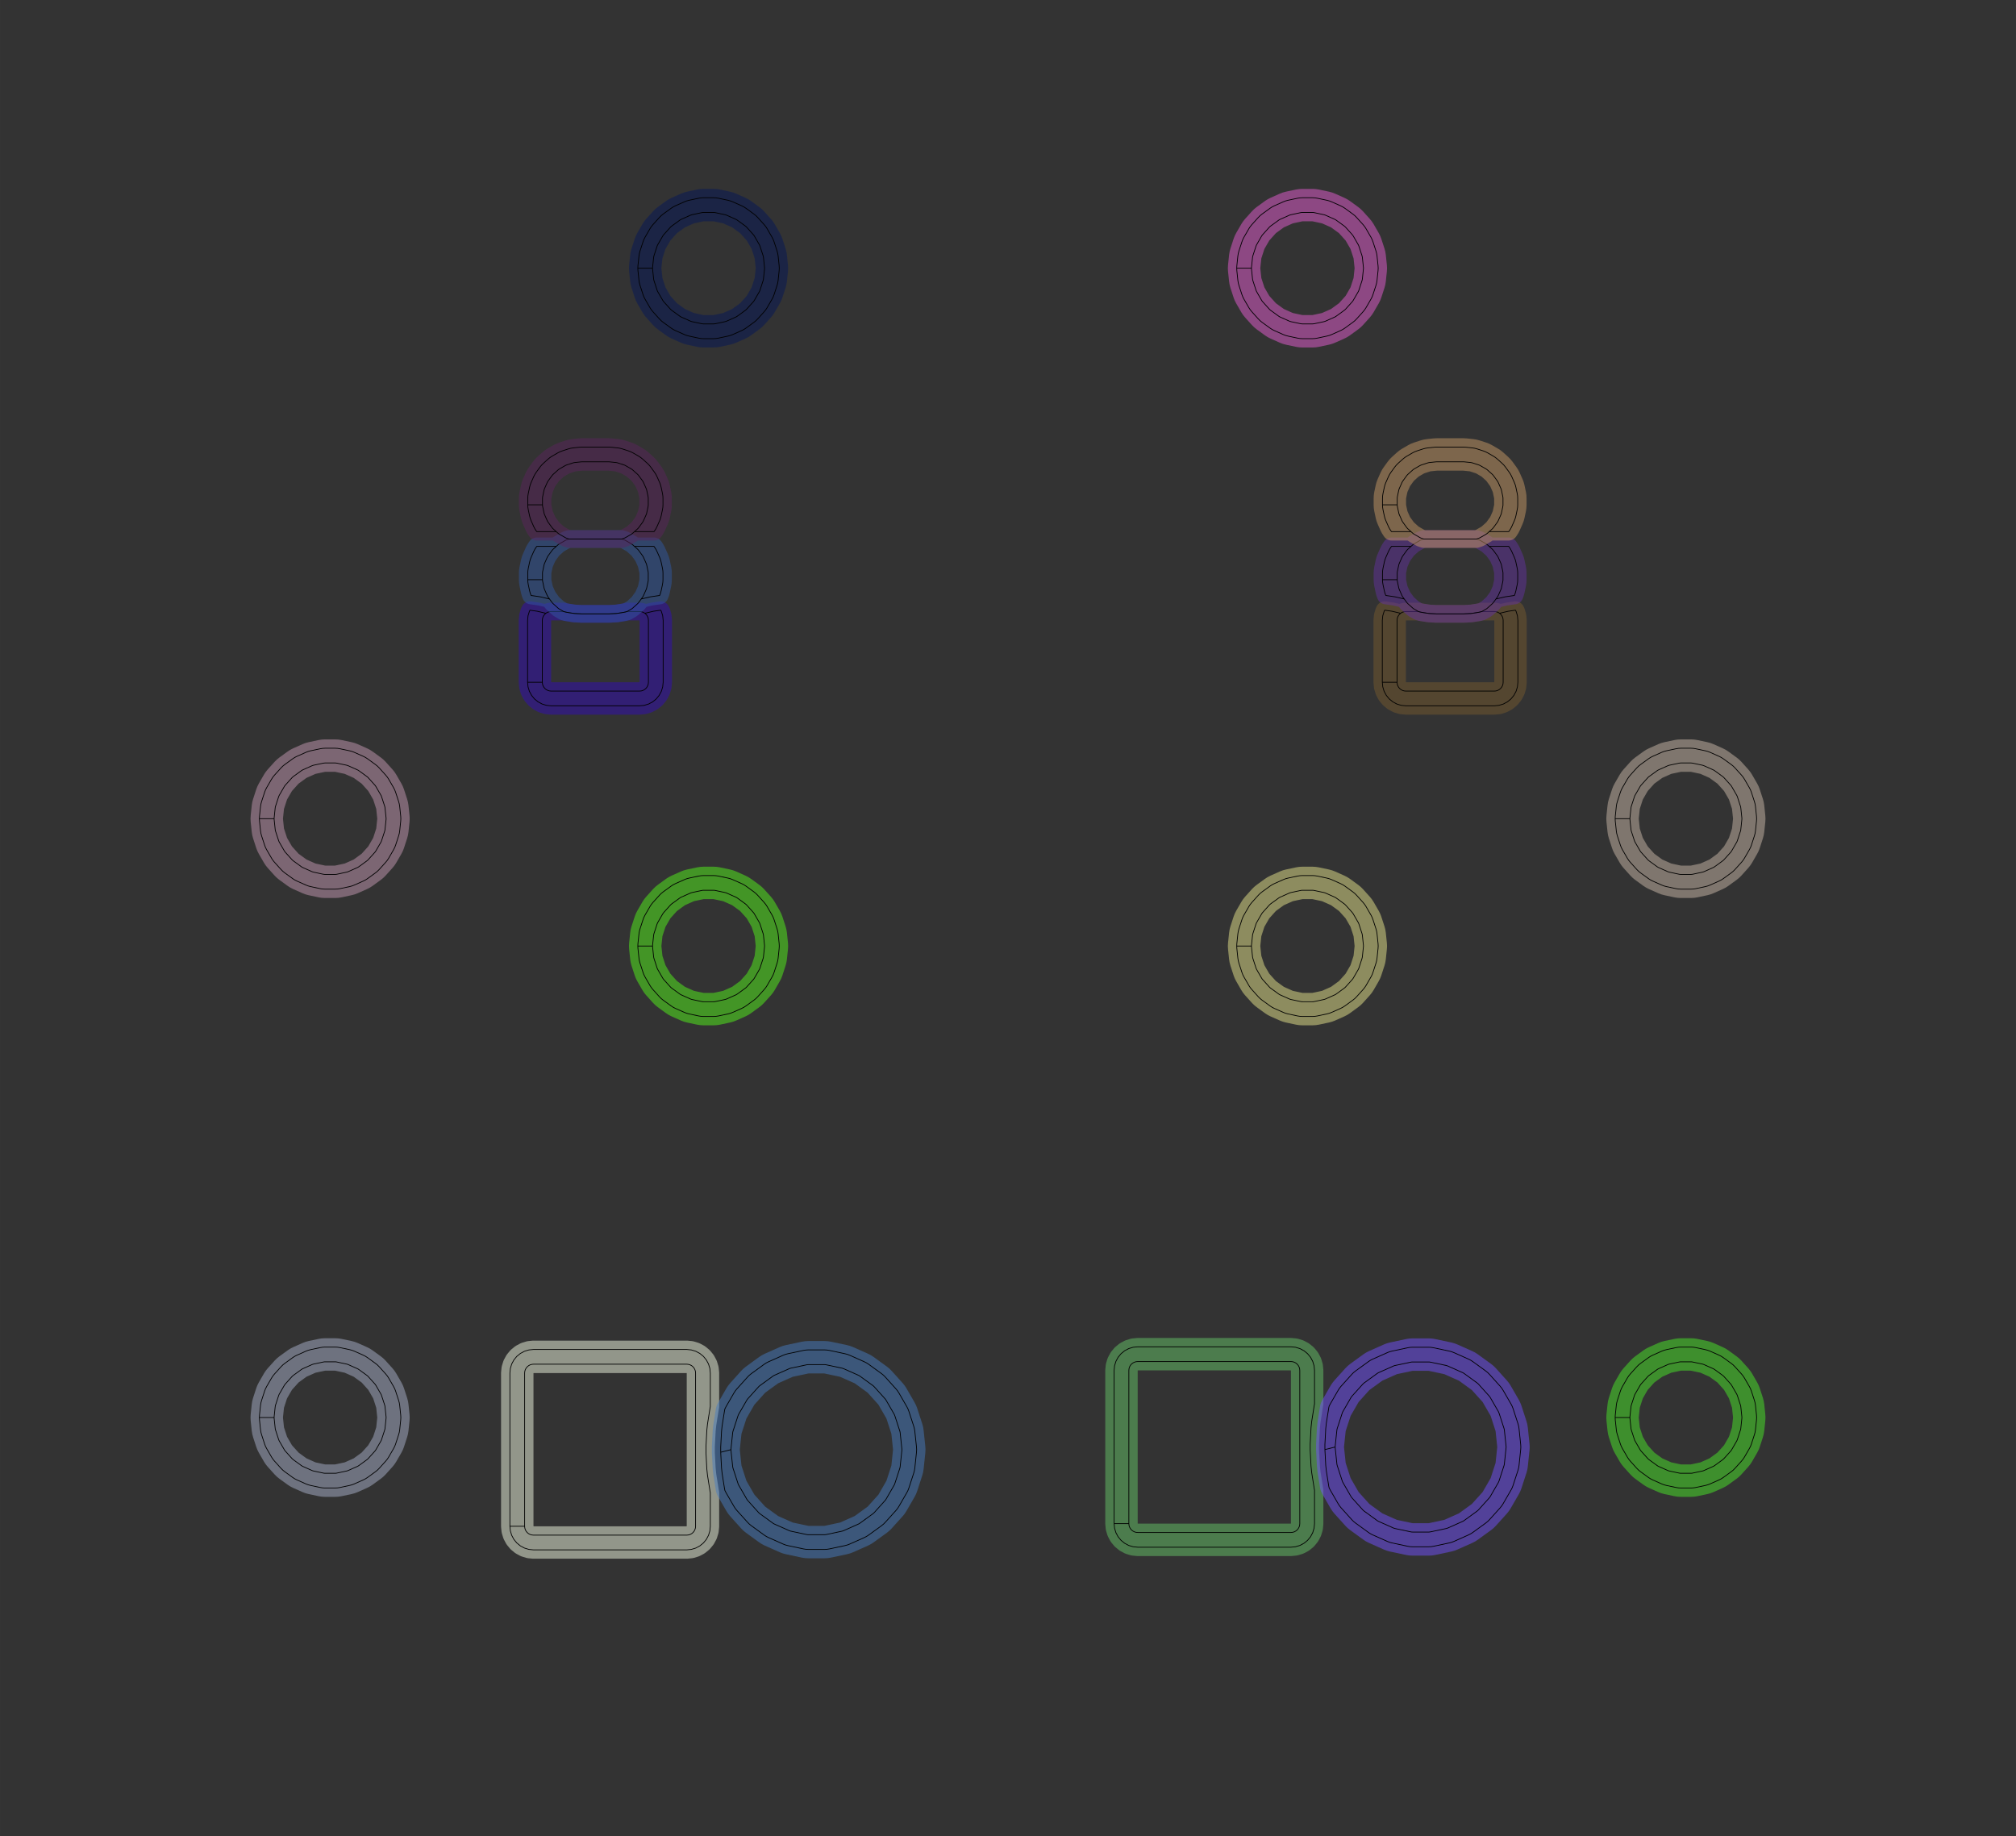 <?xml version="1.0" standalone="no"?>
<!DOCTYPE svg PUBLIC "-//W3C//DTD SVG 1.1//EN"
"http://www.w3.org/Graphics/SVG/1.1/DTD/svg11.dtd">
<svg width="129.26" height="117.732" viewBox="0 0 2692.91 2452.76" version="1.1"
xmlns="http://www.w3.org/2000/svg"
xmlns:xlink="http://www.w3.org/1999/xlink">
<rect x="0" y="0" width="2692.91" height="2452.76" fill="#333333" stroke="none"/>
<polyline points="1488.2,2035.43 1488.8,2041.57 1490.59,2047.48 1493.5,2052.93 1497.42,2057.7 1502.19,2061.61 1507.63,2064.52 1513.54,2066.31 1519.68,2066.92 1724.41,2066.92 1730.55,2066.31 1736.46,2064.52 1741.9,2061.61 1746.67,2057.7 1750.59,2052.93 1753.5,2047.48 1755.29,2041.57 1755.9,2035.43 1755.9,1990.57 1755.64,1989.38 1755.55,1988.87 1752.16,1967.47 1752.09,1966.96 1751.27,1959.21 1751.25,1959.21 1751.27,1959.21 1751.23,1958.7 1750.11,1937.3 1750.1,1936.78 1750.1,1929.36 1750.07,1929.36 1750.1,1929.36 1750.11,1928.84 1751.23,1907.44 1751.27,1906.92 1752.09,1899.17 1752.07,1899.17 1752.09,1899.17 1752.16,1898.67 1755.55,1877.27 1755.64,1876.75 1755.9,1875.56 1755.9,1830.71 1755.29,1824.56 1753.5,1818.66 1750.59,1813.21 1746.67,1808.44 1741.9,1804.53 1736.46,1801.62 1730.55,1799.82 1724.41,1799.22 1519.68,1799.22 1513.54,1799.82 1507.63,1801.62 1502.19,1804.53 1497.42,1808.44 1493.5,1813.21 1490.59,1818.66 1488.8,1824.56 1488.2,1830.71 1488.2,2035.43 1507.87,2035.43 1508.1,2037.74 1508.77,2039.95 1509.86,2041.99 1511.33,2043.78 1513.12,2045.25 1515.16,2046.34 1517.38,2047.02 1519.68,2047.24 1724.41,2047.24 1726.71,2047.02 1728.93,2046.34 1730.97,2045.25 1732.76,2043.78 1734.23,2041.99 1735.32,2039.95 1735.99,2037.74 1736.22,2035.43 1736.22,1830.71 1735.99,1828.4 1735.32,1826.19 1734.23,1824.15 1732.76,1822.36 1730.97,1820.89 1728.93,1819.8 1726.71,1819.12 1724.41,1818.9 1519.68,1818.9 1517.38,1819.12 1515.16,1819.8 1513.12,1820.89 1511.33,1822.36 1509.86,1824.15 1508.77,1826.19 1508.1,1828.4 1507.87,1830.71 1507.87,2035.43" style="stroke:rgb(103,198,105);stroke-width:23.622;fill:none;stroke-opacity:0.5;stroke-linecap:round;stroke-linejoin:round;;fill:none"/>
<polyline points="1488.2,2035.43 1488.8,2041.57 1490.59,2047.48 1493.5,2052.93 1497.42,2057.7 1502.19,2061.61 1507.63,2064.52 1513.54,2066.31 1519.68,2066.92 1724.41,2066.92 1730.55,2066.31 1736.46,2064.52 1741.9,2061.61 1746.67,2057.7 1750.59,2052.93 1753.5,2047.48 1755.29,2041.57 1755.9,2035.43 1755.9,1990.57 1755.64,1989.38 1755.55,1988.87 1752.16,1967.47 1752.09,1966.96 1751.27,1959.21 1751.25,1959.21 1751.27,1959.21 1751.23,1958.7 1750.11,1937.3 1750.1,1936.78 1750.1,1929.36 1750.07,1929.36 1750.1,1929.36 1750.11,1928.84 1751.23,1907.44 1751.27,1906.92 1752.09,1899.17 1752.07,1899.17 1752.09,1899.17 1752.16,1898.67 1755.55,1877.27 1755.64,1876.75 1755.9,1875.56 1755.9,1830.71 1755.29,1824.56 1753.5,1818.66 1750.59,1813.21 1746.67,1808.44 1741.9,1804.53 1736.46,1801.62 1730.55,1799.82 1724.41,1799.22 1519.68,1799.22 1513.54,1799.82 1507.63,1801.62 1502.19,1804.53 1497.42,1808.44 1493.5,1813.21 1490.59,1818.66 1488.8,1824.56 1488.2,1830.71 1488.2,2035.43 1507.87,2035.43 1508.1,2037.74 1508.77,2039.95 1509.86,2041.99 1511.33,2043.78 1513.12,2045.25 1515.16,2046.34 1517.38,2047.02 1519.68,2047.24 1724.41,2047.24 1726.71,2047.02 1728.93,2046.34 1730.97,2045.25 1732.76,2043.78 1734.23,2041.99 1735.32,2039.95 1735.99,2037.74 1736.22,2035.43 1736.22,1830.71 1735.99,1828.4 1735.32,1826.19 1734.23,1824.15 1732.76,1822.36 1730.97,1820.89 1728.93,1819.8 1726.71,1819.12 1724.41,1818.9 1519.68,1818.9 1517.38,1819.12 1515.16,1819.8 1513.12,1820.89 1511.33,1822.36 1509.86,1824.15 1508.77,1826.19 1508.1,1828.4 1507.87,1830.71 1507.87,2035.43" style="stroke:rgb(0,0,0);stroke-width:1px;fill:none;stroke-opacity:1;stroke-linecap:round;stroke-linejoin:round;;fill:none"/>
<polyline points="1769.78,1936.52 1770.87,1957.41 1771.63,1964.65 1774.94,1985.53 1775.37,1987.53 1776.85,1990.45 1787.55,2008.98 1789.35,2011.74 1791.42,2014.31 1805.74,2030.21 1808.07,2032.54 1810.63,2034.61 1827.95,2047.19 1830.71,2048.99 1833.65,2050.48 1853.2,2059.19 1856.27,2060.37 1859.46,2061.22 1880.39,2065.67 1883.65,2066.19 1886.94,2066.36 1908.34,2066.36 1911.63,2066.19 1914.88,2065.67 1935.81,2061.22 1939,2060.37 1942.08,2059.19 1961.62,2050.48 1964.56,2048.99 1967.33,2047.19 1984.64,2034.61 1987.2,2032.54 1989.53,2030.21 2003.85,2014.31 2005.92,2011.74 2007.72,2008.98 2018.42,1990.45 2019.91,1987.51 2021.1,1984.43 2027.71,1964.08 2028.56,1960.9 2029.08,1957.64 2031.31,1936.36 2031.49,1933.07 2031.31,1929.78 2029.08,1908.5 2028.56,1905.24 2027.71,1902.06 2021.1,1881.7 2019.91,1878.63 2018.42,1875.69 2007.72,1857.16 2005.92,1854.39 2003.85,1851.83 1989.53,1835.93 1987.2,1833.6 1984.64,1831.52 1967.33,1818.95 1964.56,1817.15 1961.62,1815.66 1942.08,1806.95 1939,1805.77 1935.81,1804.92 1914.88,1800.47 1911.63,1799.95 1908.34,1799.78 1886.94,1799.78 1883.65,1799.95 1880.39,1800.47 1859.46,1804.92 1856.27,1805.77 1853.2,1806.95 1833.65,1815.66 1830.71,1817.15 1827.95,1818.95 1810.63,1831.52 1808.07,1833.6 1805.74,1835.93 1791.42,1851.83 1789.35,1854.39 1787.55,1857.16 1776.85,1875.69 1775.37,1878.61 1774.94,1880.61 1771.63,1901.49 1770.87,1908.73 1769.78,1929.61 1769.78,1936.52 1783.46,1933.07 1783.53,1934.3 1785.76,1955.59 1785.96,1956.81 1786.28,1958 1792.89,1978.35 1793.33,1979.51 1793.9,1980.61 1804.59,1999.14 1805.27,2000.18 1806.05,2001.14 1820.37,2017.04 1821.24,2017.92 1822.2,2018.69 1839.51,2031.27 1840.55,2031.95 1841.65,2032.51 1861.2,2041.21 1862.35,2041.65 1863.55,2041.97 1884.48,2046.42 1885.7,2046.62 1886.94,2046.68 1908.34,2046.68 1909.57,2046.62 1910.79,2046.42 1931.72,2041.97 1932.92,2041.65 1934.07,2041.21 1953.62,2032.51 1954.72,2031.95 1955.76,2031.27 1973.07,2018.69 1974.03,2017.92 1974.91,2017.04 1989.23,2001.14 1990,2000.18 1990.68,1999.14 2001.38,1980.61 2001.94,1979.51 2002.38,1978.35 2008.99,1958 2009.31,1956.81 2009.51,1955.59 2011.74,1934.3 2011.81,1933.07 2011.74,1931.83 2009.51,1910.55 2009.31,1909.33 2008.99,1908.14 2002.38,1887.78 2001.94,1886.63 2001.38,1885.53 1990.68,1867 1990,1865.96 1989.23,1865 1974.91,1849.1 1974.03,1848.22 1973.07,1847.44 1955.76,1834.87 1954.72,1834.19 1953.62,1833.63 1934.07,1824.93 1932.92,1824.48 1931.72,1824.16 1910.79,1819.71 1909.57,1819.52 1908.34,1819.46 1886.94,1819.46 1885.7,1819.52 1884.48,1819.71 1863.55,1824.16 1862.35,1824.48 1861.2,1824.93 1841.65,1833.63 1840.55,1834.19 1839.51,1834.87 1822.2,1847.44 1821.24,1848.22 1820.37,1849.1 1806.05,1865 1805.27,1865.96 1804.59,1867 1793.9,1885.53 1793.33,1886.63 1792.89,1887.78 1786.28,1908.14 1785.96,1909.33 1785.76,1910.55 1783.53,1931.83 1783.46,1933.07" style="stroke:rgb(115,81,255);stroke-width:23.622;fill:none;stroke-opacity:0.5;stroke-linecap:round;stroke-linejoin:round;;fill:none"/>
<polyline points="1769.78,1936.52 1770.87,1957.41 1771.63,1964.65 1774.94,1985.53 1775.37,1987.53 1776.85,1990.45 1787.55,2008.98 1789.35,2011.74 1791.42,2014.31 1805.74,2030.21 1808.07,2032.54 1810.63,2034.61 1827.95,2047.19 1830.71,2048.99 1833.65,2050.48 1853.2,2059.19 1856.27,2060.37 1859.46,2061.22 1880.39,2065.67 1883.65,2066.19 1886.94,2066.36 1908.34,2066.36 1911.63,2066.19 1914.88,2065.67 1935.81,2061.22 1939,2060.37 1942.08,2059.19 1961.62,2050.48 1964.56,2048.99 1967.33,2047.19 1984.64,2034.61 1987.2,2032.54 1989.53,2030.21 2003.85,2014.31 2005.92,2011.74 2007.72,2008.98 2018.42,1990.45 2019.91,1987.51 2021.1,1984.43 2027.71,1964.08 2028.56,1960.9 2029.08,1957.64 2031.31,1936.36 2031.49,1933.07 2031.31,1929.78 2029.08,1908.5 2028.56,1905.24 2027.71,1902.06 2021.1,1881.7 2019.91,1878.63 2018.42,1875.69 2007.72,1857.16 2005.92,1854.39 2003.85,1851.83 1989.53,1835.93 1987.2,1833.6 1984.64,1831.52 1967.33,1818.95 1964.56,1817.15 1961.62,1815.66 1942.08,1806.95 1939,1805.77 1935.81,1804.92 1914.88,1800.47 1911.63,1799.95 1908.34,1799.78 1886.94,1799.78 1883.65,1799.95 1880.39,1800.47 1859.46,1804.92 1856.27,1805.77 1853.2,1806.95 1833.65,1815.66 1830.71,1817.15 1827.95,1818.95 1810.63,1831.52 1808.07,1833.6 1805.74,1835.93 1791.42,1851.83 1789.35,1854.39 1787.55,1857.16 1776.85,1875.69 1775.37,1878.61 1774.94,1880.61 1771.63,1901.49 1770.87,1908.73 1769.78,1929.61 1769.78,1936.52 1783.46,1933.07 1783.53,1934.3 1785.76,1955.59 1785.96,1956.81 1786.28,1958 1792.89,1978.35 1793.33,1979.51 1793.9,1980.61 1804.59,1999.14 1805.27,2000.18 1806.05,2001.14 1820.37,2017.04 1821.24,2017.92 1822.2,2018.69 1839.51,2031.27 1840.55,2031.95 1841.65,2032.51 1861.2,2041.21 1862.35,2041.65 1863.55,2041.97 1884.48,2046.42 1885.7,2046.62 1886.94,2046.68 1908.34,2046.68 1909.57,2046.62 1910.79,2046.42 1931.72,2041.97 1932.92,2041.65 1934.07,2041.21 1953.62,2032.51 1954.72,2031.95 1955.76,2031.27 1973.07,2018.69 1974.03,2017.92 1974.91,2017.04 1989.23,2001.14 1990,2000.18 1990.68,1999.14 2001.38,1980.61 2001.94,1979.51 2002.38,1978.35 2008.99,1958 2009.31,1956.81 2009.51,1955.59 2011.74,1934.3 2011.81,1933.07 2011.74,1931.83 2009.51,1910.55 2009.31,1909.33 2008.99,1908.14 2002.38,1887.78 2001.94,1886.63 2001.38,1885.53 1990.68,1867 1990,1865.96 1989.23,1865 1974.91,1849.1 1974.03,1848.22 1973.07,1847.44 1955.76,1834.87 1954.72,1834.19 1953.62,1833.63 1934.07,1824.93 1932.92,1824.48 1931.72,1824.16 1910.79,1819.71 1909.57,1819.52 1908.34,1819.46 1886.94,1819.46 1885.7,1819.52 1884.48,1819.71 1863.55,1824.16 1862.35,1824.48 1861.2,1824.93 1841.65,1833.63 1840.55,1834.19 1839.51,1834.87 1822.2,1847.44 1821.24,1848.22 1820.37,1849.1 1806.05,1865 1805.27,1865.96 1804.59,1867 1793.9,1885.53 1793.33,1886.63 1792.89,1887.78 1786.28,1908.14 1785.96,1909.33 1785.76,1910.55 1783.53,1931.83 1783.46,1933.07" style="stroke:rgb(0,0,0);stroke-width:1px;fill:none;stroke-opacity:1;stroke-linecap:round;stroke-linejoin:round;;fill:none"/>
<polyline points="2157.49,1893.7 2157.66,1896.99 2159.04,1910.09 2159.55,1913.34 2160.4,1916.53 2164.47,1929.05 2165.65,1932.13 2167.15,1935.06 2173.74,1946.47 2175.53,1949.23 2177.6,1951.79 2186.42,1961.58 2188.75,1963.91 2191.31,1965.99 2201.96,1973.73 2204.73,1975.52 2207.66,1977.02 2219.69,1982.37 2222.77,1983.56 2225.95,1984.41 2238.84,1987.15 2242.09,1987.66 2245.38,1987.83 2258.55,1987.83 2261.84,1987.66 2265.1,1987.15 2277.98,1984.41 2281.16,1983.56 2284.24,1982.37 2296.27,1977.02 2299.21,1975.52 2301.97,1973.73 2312.63,1965.99 2315.19,1963.91 2317.52,1961.58 2326.33,1951.79 2328.4,1949.23 2330.2,1946.47 2336.78,1935.06 2338.28,1932.13 2339.46,1929.05 2343.53,1916.53 2344.38,1913.34 2344.9,1910.09 2346.27,1896.99 2346.45,1893.7 2346.27,1890.41 2344.9,1877.31 2344.38,1874.06 2343.53,1870.87 2339.46,1858.35 2338.28,1855.27 2336.78,1852.33 2330.2,1840.93 2328.4,1838.17 2326.33,1835.6 2317.52,1825.82 2315.19,1823.49 2312.63,1821.41 2301.97,1813.67 2299.21,1811.88 2296.27,1810.38 2284.24,1805.02 2281.16,1803.84 2277.98,1802.99 2265.1,1800.25 2261.84,1799.74 2258.55,1799.56 2245.38,1799.56 2242.09,1799.74 2238.84,1800.25 2225.95,1802.99 2222.77,1803.84 2219.69,1805.02 2207.66,1810.38 2204.73,1811.88 2201.96,1813.67 2191.31,1821.41 2188.75,1823.49 2186.42,1825.82 2177.6,1835.6 2175.53,1838.17 2173.74,1840.93 2167.15,1852.33 2165.65,1855.27 2164.47,1858.35 2160.4,1870.87 2159.55,1874.06 2159.04,1877.31 2157.66,1890.41 2157.49,1893.7 2177.16,1893.7 2177.23,1894.93 2178.61,1908.03 2178.8,1909.25 2179.12,1910.45 2183.19,1922.97 2183.63,1924.12 2184.19,1925.23 2190.78,1936.63 2191.45,1937.67 2192.23,1938.63 2201.04,1948.41 2201.91,1949.29 2202.87,1950.07 2213.53,1957.81 2214.57,1958.48 2215.67,1959.04 2227.7,1964.4 2228.85,1964.84 2230.05,1965.16 2242.93,1967.9 2244.15,1968.09 2245.38,1968.16 2258.55,1968.16 2259.79,1968.09 2261.01,1967.9 2273.89,1965.16 2275.08,1964.84 2276.24,1964.4 2288.27,1959.04 2289.37,1958.48 2290.41,1957.81 2301.06,1950.07 2302.02,1949.29 2302.89,1948.41 2311.71,1938.63 2312.48,1937.67 2313.16,1936.63 2319.74,1925.23 2320.3,1924.12 2320.75,1922.97 2324.82,1910.45 2325.14,1909.25 2325.33,1908.03 2326.71,1894.93 2326.77,1893.7 2326.71,1892.46 2325.33,1879.37 2325.14,1878.15 2324.82,1876.95 2320.75,1864.43 2320.3,1863.27 2319.74,1862.17 2313.16,1850.77 2312.48,1849.73 2311.71,1848.77 2302.89,1838.98 2302.02,1838.11 2301.06,1837.33 2290.41,1829.59 2289.37,1828.92 2288.27,1828.36 2276.24,1823 2275.08,1822.56 2273.89,1822.24 2261.01,1819.5 2259.79,1819.31 2258.55,1819.24 2245.38,1819.24 2244.15,1819.31 2242.93,1819.5 2230.05,1822.24 2228.85,1822.56 2227.7,1823 2215.67,1828.36 2214.57,1828.92 2213.53,1829.59 2202.87,1837.33 2201.91,1838.11 2201.04,1838.98 2192.23,1848.77 2191.45,1849.73 2190.78,1850.77 2184.19,1862.17 2183.63,1863.27 2183.19,1864.43 2179.12,1876.95 2178.8,1878.15 2178.61,1879.37 2177.23,1892.46 2177.16,1893.7" style="stroke:rgb(74,236,41);stroke-width:23.622;fill:none;stroke-opacity:0.5;stroke-linecap:round;stroke-linejoin:round;;fill:none"/>
<polyline points="2157.49,1893.7 2157.66,1896.99 2159.04,1910.09 2159.55,1913.34 2160.4,1916.53 2164.47,1929.05 2165.65,1932.13 2167.15,1935.06 2173.74,1946.47 2175.53,1949.23 2177.6,1951.79 2186.42,1961.58 2188.75,1963.91 2191.31,1965.99 2201.96,1973.73 2204.73,1975.52 2207.66,1977.02 2219.69,1982.37 2222.77,1983.56 2225.95,1984.41 2238.84,1987.15 2242.09,1987.66 2245.38,1987.83 2258.55,1987.83 2261.84,1987.66 2265.1,1987.15 2277.98,1984.41 2281.16,1983.56 2284.24,1982.37 2296.27,1977.02 2299.21,1975.52 2301.97,1973.73 2312.63,1965.99 2315.19,1963.91 2317.52,1961.58 2326.33,1951.79 2328.4,1949.23 2330.2,1946.47 2336.78,1935.06 2338.28,1932.13 2339.46,1929.05 2343.53,1916.53 2344.38,1913.34 2344.9,1910.09 2346.27,1896.99 2346.45,1893.7 2346.27,1890.41 2344.9,1877.31 2344.38,1874.06 2343.53,1870.87 2339.46,1858.35 2338.28,1855.27 2336.78,1852.33 2330.2,1840.93 2328.4,1838.17 2326.33,1835.6 2317.52,1825.82 2315.19,1823.49 2312.63,1821.41 2301.97,1813.67 2299.21,1811.88 2296.27,1810.38 2284.24,1805.02 2281.16,1803.84 2277.98,1802.99 2265.1,1800.25 2261.84,1799.74 2258.55,1799.56 2245.38,1799.56 2242.09,1799.74 2238.84,1800.25 2225.95,1802.99 2222.77,1803.84 2219.69,1805.02 2207.66,1810.38 2204.73,1811.88 2201.96,1813.67 2191.31,1821.41 2188.75,1823.49 2186.42,1825.82 2177.6,1835.6 2175.53,1838.17 2173.74,1840.93 2167.15,1852.33 2165.65,1855.27 2164.47,1858.35 2160.4,1870.87 2159.55,1874.06 2159.04,1877.31 2157.66,1890.41 2157.49,1893.7 2177.16,1893.7 2177.23,1894.93 2178.61,1908.03 2178.8,1909.25 2179.12,1910.45 2183.19,1922.97 2183.63,1924.12 2184.19,1925.23 2190.78,1936.63 2191.45,1937.67 2192.23,1938.63 2201.04,1948.41 2201.91,1949.29 2202.87,1950.07 2213.53,1957.81 2214.57,1958.48 2215.67,1959.04 2227.7,1964.4 2228.85,1964.84 2230.05,1965.16 2242.93,1967.9 2244.15,1968.09 2245.38,1968.16 2258.55,1968.16 2259.79,1968.09 2261.01,1967.9 2273.89,1965.16 2275.08,1964.84 2276.24,1964.4 2288.27,1959.04 2289.37,1958.48 2290.41,1957.81 2301.06,1950.07 2302.02,1949.29 2302.89,1948.41 2311.71,1938.63 2312.48,1937.67 2313.16,1936.63 2319.74,1925.23 2320.3,1924.12 2320.75,1922.97 2324.82,1910.45 2325.14,1909.25 2325.33,1908.03 2326.71,1894.93 2326.77,1893.7 2326.71,1892.46 2325.33,1879.37 2325.14,1878.15 2324.82,1876.95 2320.75,1864.43 2320.3,1863.27 2319.74,1862.17 2313.16,1850.77 2312.48,1849.73 2311.71,1848.77 2302.89,1838.98 2302.02,1838.11 2301.06,1837.33 2290.41,1829.59 2289.37,1828.92 2288.27,1828.36 2276.24,1823 2275.08,1822.56 2273.89,1822.24 2261.01,1819.5 2259.79,1819.31 2258.55,1819.24 2245.38,1819.24 2244.15,1819.31 2242.93,1819.5 2230.05,1822.24 2228.85,1822.56 2227.7,1823 2215.67,1828.36 2214.57,1828.92 2213.53,1829.59 2202.87,1837.33 2201.91,1838.11 2201.04,1838.98 2192.23,1848.77 2191.45,1849.73 2190.78,1850.77 2184.19,1862.17 2183.63,1863.27 2183.19,1864.43 2179.12,1876.95 2178.8,1878.15 2178.61,1879.37 2177.23,1892.46 2177.16,1893.7" style="stroke:rgb(0,0,0);stroke-width:1px;fill:none;stroke-opacity:1;stroke-linecap:round;stroke-linejoin:round;;fill:none"/>
<polyline points="2157.49,1093.7 2157.66,1096.99 2159.04,1110.09 2159.55,1113.34 2160.4,1116.53 2164.47,1129.05 2165.65,1132.13 2167.15,1135.06 2173.74,1146.47 2175.53,1149.23 2177.6,1151.79 2186.42,1161.58 2188.75,1163.91 2191.31,1165.99 2201.96,1173.73 2204.73,1175.52 2207.66,1177.02 2219.69,1182.37 2222.77,1183.56 2225.95,1184.41 2238.84,1187.15 2242.09,1187.66 2245.38,1187.83 2258.55,1187.83 2261.84,1187.66 2265.1,1187.15 2277.98,1184.41 2281.16,1183.56 2284.24,1182.37 2296.27,1177.02 2299.21,1175.52 2301.97,1173.73 2312.63,1165.99 2315.19,1163.91 2317.52,1161.58 2326.33,1151.79 2328.4,1149.23 2330.2,1146.47 2336.78,1135.06 2338.28,1132.13 2339.46,1129.05 2343.53,1116.53 2344.38,1113.34 2344.9,1110.09 2346.27,1096.99 2346.45,1093.7 2346.27,1090.41 2344.9,1077.31 2344.38,1074.06 2343.53,1070.87 2339.46,1058.35 2338.28,1055.27 2336.78,1052.33 2330.2,1040.93 2328.4,1038.17 2326.33,1035.6 2317.52,1025.82 2315.19,1023.49 2312.63,1021.41 2301.97,1013.67 2299.21,1011.88 2296.27,1010.38 2284.24,1005.02 2281.16,1003.84 2277.98,1002.99 2265.1,1000.25 2261.84,999.737 2258.55,999.565 2245.38,999.565 2242.09,999.737 2238.84,1000.25 2225.95,1002.99 2222.77,1003.84 2219.69,1005.02 2207.66,1010.38 2204.73,1011.88 2201.96,1013.67 2191.31,1021.41 2188.75,1023.49 2186.42,1025.82 2177.6,1035.6 2175.53,1038.17 2173.74,1040.93 2167.15,1052.33 2165.65,1055.27 2164.47,1058.35 2160.4,1070.87 2159.55,1074.06 2159.04,1077.31 2157.66,1090.41 2157.49,1093.7 2177.16,1093.7 2177.23,1094.93 2178.61,1108.03 2178.8,1109.25 2179.12,1110.45 2183.19,1122.97 2183.63,1124.12 2184.19,1125.23 2190.78,1136.63 2191.45,1137.67 2192.23,1138.63 2201.04,1148.41 2201.91,1149.29 2202.87,1150.07 2213.53,1157.81 2214.57,1158.48 2215.67,1159.04 2227.7,1164.4 2228.85,1164.84 2230.05,1165.16 2242.93,1167.9 2244.15,1168.09 2245.38,1168.16 2258.55,1168.16 2259.79,1168.09 2261.01,1167.9 2273.89,1165.16 2275.08,1164.84 2276.24,1164.4 2288.27,1159.04 2289.37,1158.48 2290.41,1157.81 2301.06,1150.07 2302.02,1149.29 2302.89,1148.41 2311.71,1138.63 2312.48,1137.67 2313.16,1136.63 2319.74,1125.23 2320.3,1124.12 2320.75,1122.97 2324.82,1110.45 2325.14,1109.25 2325.33,1108.03 2326.71,1094.93 2326.77,1093.7 2326.71,1092.46 2325.33,1079.37 2325.14,1078.15 2324.82,1076.95 2320.75,1064.43 2320.3,1063.27 2319.74,1062.17 2313.16,1050.77 2312.48,1049.73 2311.71,1048.77 2302.89,1038.98 2302.02,1038.11 2301.06,1037.33 2290.41,1029.59 2289.37,1028.92 2288.27,1028.36 2276.24,1023 2275.08,1022.56 2273.89,1022.24 2261.01,1019.5 2259.79,1019.31 2258.55,1019.24 2245.38,1019.24 2244.15,1019.31 2242.93,1019.5 2230.05,1022.24 2228.85,1022.56 2227.7,1023 2215.67,1028.36 2214.57,1028.92 2213.53,1029.59 2202.87,1037.33 2201.91,1038.11 2201.04,1038.98 2192.23,1048.77 2191.45,1049.73 2190.78,1050.77 2184.19,1062.17 2183.63,1063.27 2183.19,1064.43 2179.12,1076.95 2178.8,1078.15 2178.61,1079.37 2177.23,1092.46 2177.16,1093.7" style="stroke:rgb(205,186,171);stroke-width:23.622;fill:none;stroke-opacity:0.5;stroke-linecap:round;stroke-linejoin:round;;fill:none"/>
<polyline points="2157.49,1093.7 2157.66,1096.99 2159.04,1110.09 2159.55,1113.34 2160.4,1116.53 2164.47,1129.05 2165.65,1132.13 2167.15,1135.06 2173.74,1146.47 2175.53,1149.23 2177.6,1151.79 2186.42,1161.58 2188.75,1163.91 2191.31,1165.99 2201.96,1173.73 2204.73,1175.52 2207.66,1177.02 2219.69,1182.37 2222.77,1183.56 2225.95,1184.41 2238.84,1187.15 2242.09,1187.66 2245.38,1187.83 2258.55,1187.83 2261.84,1187.66 2265.1,1187.15 2277.98,1184.41 2281.16,1183.56 2284.24,1182.37 2296.27,1177.02 2299.21,1175.52 2301.97,1173.73 2312.63,1165.99 2315.19,1163.91 2317.52,1161.58 2326.33,1151.79 2328.4,1149.23 2330.2,1146.47 2336.78,1135.06 2338.28,1132.13 2339.46,1129.05 2343.53,1116.53 2344.38,1113.34 2344.9,1110.09 2346.27,1096.99 2346.45,1093.7 2346.27,1090.41 2344.9,1077.31 2344.38,1074.06 2343.53,1070.87 2339.46,1058.35 2338.28,1055.27 2336.78,1052.33 2330.2,1040.93 2328.4,1038.17 2326.33,1035.6 2317.52,1025.82 2315.19,1023.49 2312.63,1021.41 2301.97,1013.67 2299.21,1011.88 2296.27,1010.38 2284.24,1005.02 2281.16,1003.84 2277.98,1002.99 2265.1,1000.25 2261.84,999.737 2258.55,999.565 2245.38,999.565 2242.09,999.737 2238.84,1000.25 2225.95,1002.99 2222.77,1003.84 2219.69,1005.02 2207.66,1010.38 2204.73,1011.88 2201.96,1013.67 2191.31,1021.41 2188.75,1023.49 2186.42,1025.82 2177.6,1035.6 2175.53,1038.17 2173.74,1040.93 2167.15,1052.33 2165.65,1055.27 2164.47,1058.35 2160.4,1070.87 2159.55,1074.06 2159.04,1077.31 2157.66,1090.41 2157.49,1093.7 2177.16,1093.7 2177.23,1094.93 2178.61,1108.03 2178.8,1109.25 2179.12,1110.45 2183.19,1122.97 2183.63,1124.12 2184.19,1125.23 2190.78,1136.63 2191.45,1137.67 2192.23,1138.63 2201.04,1148.41 2201.91,1149.29 2202.87,1150.07 2213.53,1157.81 2214.57,1158.48 2215.67,1159.04 2227.7,1164.4 2228.85,1164.84 2230.05,1165.16 2242.93,1167.9 2244.15,1168.09 2245.38,1168.16 2258.55,1168.16 2259.79,1168.09 2261.01,1167.9 2273.89,1165.16 2275.08,1164.84 2276.24,1164.4 2288.27,1159.04 2289.37,1158.48 2290.41,1157.81 2301.06,1150.07 2302.02,1149.29 2302.89,1148.41 2311.71,1138.63 2312.48,1137.67 2313.16,1136.63 2319.74,1125.23 2320.3,1124.12 2320.75,1122.97 2324.82,1110.45 2325.14,1109.25 2325.33,1108.03 2326.71,1094.93 2326.77,1093.7 2326.71,1092.46 2325.33,1079.37 2325.14,1078.15 2324.82,1076.95 2320.75,1064.43 2320.3,1063.27 2319.74,1062.17 2313.16,1050.77 2312.48,1049.73 2311.71,1048.77 2302.89,1038.98 2302.02,1038.11 2301.06,1037.33 2290.41,1029.59 2289.37,1028.92 2288.27,1028.36 2276.24,1023 2275.08,1022.56 2273.89,1022.24 2261.01,1019.5 2259.79,1019.31 2258.55,1019.24 2245.38,1019.24 2244.15,1019.31 2242.93,1019.5 2230.05,1022.24 2228.85,1022.56 2227.7,1023 2215.67,1028.36 2214.57,1028.92 2213.53,1029.59 2202.87,1037.33 2201.91,1038.11 2201.04,1038.98 2192.23,1048.77 2191.45,1049.73 2190.78,1050.77 2184.19,1062.17 2183.63,1063.27 2183.19,1064.43 2179.12,1076.95 2178.8,1078.15 2178.61,1079.37 2177.23,1092.46 2177.16,1093.7" style="stroke:rgb(0,0,0);stroke-width:1px;fill:none;stroke-opacity:1;stroke-linecap:round;stroke-linejoin:round;;fill:none"/>
<polyline points="681.109,2038.97 681.715,2045.12 683.507,2051.02 686.417,2056.47 690.333,2061.24 695.103,2065.16 700.547,2068.07 706.455,2069.86 712.597,2070.46 917.323,2070.46 923.465,2069.86 929.373,2068.07 934.817,2065.16 939.587,2061.24 943.503,2056.47 946.413,2051.02 948.205,2045.12 948.811,2038.97 948.811,1994.11 948.557,1992.92 948.463,1992.41 945.073,1971.01 945.005,1970.5 944.985,1970.51 945.005,1970.5 944.189,1962.75 944.149,1962.24 943.027,1940.84 943.013,1940.32 942.987,1940.32 943.013,1940.32 943.013,1932.9 943.027,1932.38 944.149,1910.98 944.189,1910.47 944.161,1910.47 944.189,1910.47 945.005,1902.72 945.073,1902.21 948.463,1880.81 948.557,1880.3 948.811,1879.11 948.811,1834.25 948.205,1828.11 946.413,1822.2 943.503,1816.76 939.587,1811.98 934.817,1808.07 929.373,1805.16 923.465,1803.37 917.323,1802.76 712.597,1802.76 706.455,1803.37 700.547,1805.16 695.103,1808.07 690.333,1811.98 686.417,1816.76 683.507,1822.2 681.715,1828.11 681.109,1834.25 681.109,2038.97 700.787,2038.97 701.013,2041.28 701.685,2043.49 702.777,2045.54 704.247,2047.33 706.035,2048.8 708.077,2049.89 710.293,2050.56 712.597,2050.79 917.323,2050.79 919.627,2050.56 921.843,2049.89 923.885,2048.8 925.673,2047.33 927.143,2045.54 928.235,2043.49 928.907,2041.28 929.133,2038.97 929.133,1834.25 928.907,1831.95 928.235,1829.73 927.143,1827.69 925.673,1825.9 923.885,1824.43 921.843,1823.34 919.627,1822.67 917.323,1822.44 712.597,1822.44 710.293,1822.67 708.077,1823.34 706.035,1824.43 704.247,1825.9 702.777,1827.69 701.685,1829.73 701.013,1831.95 700.787,1834.25 700.787,2038.97" style="stroke:rgb(242,251,227);stroke-width:23.622;fill:none;stroke-opacity:0.5;stroke-linecap:round;stroke-linejoin:round;;fill:none"/>
<polyline points="681.109,2038.97 681.715,2045.12 683.507,2051.02 686.417,2056.47 690.333,2061.24 695.103,2065.16 700.547,2068.07 706.455,2069.86 712.597,2070.46 917.323,2070.46 923.465,2069.86 929.373,2068.07 934.817,2065.16 939.587,2061.24 943.503,2056.47 946.413,2051.02 948.205,2045.12 948.811,2038.97 948.811,1994.11 948.557,1992.92 948.463,1992.41 945.073,1971.01 945.005,1970.5 944.985,1970.51 945.005,1970.5 944.189,1962.75 944.149,1962.24 943.027,1940.84 943.013,1940.32 942.987,1940.32 943.013,1940.32 943.013,1932.9 943.027,1932.38 944.149,1910.98 944.189,1910.47 944.161,1910.47 944.189,1910.47 945.005,1902.72 945.073,1902.21 948.463,1880.81 948.557,1880.3 948.811,1879.11 948.811,1834.25 948.205,1828.11 946.413,1822.2 943.503,1816.76 939.587,1811.98 934.817,1808.07 929.373,1805.16 923.465,1803.37 917.323,1802.76 712.597,1802.76 706.455,1803.37 700.547,1805.16 695.103,1808.07 690.333,1811.98 686.417,1816.76 683.507,1822.2 681.715,1828.11 681.109,1834.25 681.109,2038.97 700.787,2038.97 701.013,2041.28 701.685,2043.49 702.777,2045.54 704.247,2047.33 706.035,2048.8 708.077,2049.89 710.293,2050.56 712.597,2050.79 917.323,2050.79 919.627,2050.56 921.843,2049.89 923.885,2048.8 925.673,2047.33 927.143,2045.54 928.235,2043.49 928.907,2041.28 929.133,2038.97 929.133,1834.25 928.907,1831.95 928.235,1829.73 927.143,1827.69 925.673,1825.9 923.885,1824.43 921.843,1823.34 919.627,1822.67 917.323,1822.44 712.597,1822.44 710.293,1822.67 708.077,1823.34 706.035,1824.43 704.247,1825.9 702.777,1827.69 701.685,1829.73 701.013,1831.95 700.787,1834.25 700.787,2038.97" style="stroke:rgb(0,0,0);stroke-width:1px;fill:none;stroke-opacity:1;stroke-linecap:round;stroke-linejoin:round;;fill:none"/>
<polyline points="962.691,1940.07 963.785,1960.95 964.547,1968.19 967.859,1989.08 968.283,1991.08 969.769,1993.99 980.469,2012.52 982.263,2015.29 984.337,2017.85 998.657,2033.75 1000.99,2036.08 1003.55,2038.16 1020.86,2050.74 1023.62,2052.53 1026.56,2054.03 1046.11,2062.73 1049.19,2063.91 1052.37,2064.76 1073.3,2069.21 1076.56,2069.73 1079.85,2069.9 1101.25,2069.9 1104.54,2069.73 1107.8,2069.21 1128.73,2064.76 1131.91,2063.91 1134.99,2062.73 1154.54,2054.03 1157.47,2052.53 1160.24,2050.74 1177.55,2038.16 1180.11,2036.08 1182.44,2033.75 1196.76,2017.85 1198.84,2015.29 1200.63,2012.52 1211.33,1993.99 1212.83,1991.05 1214.01,1987.98 1220.62,1967.63 1221.48,1964.44 1221.99,1961.19 1224.23,1939.9 1224.4,1936.61 1224.23,1933.32 1221.99,1912.04 1221.48,1908.78 1220.62,1905.6 1214.01,1885.25 1212.83,1882.17 1211.33,1879.23 1200.63,1860.7 1198.84,1857.94 1196.76,1855.38 1182.44,1839.47 1180.11,1837.14 1177.55,1835.07 1160.24,1822.49 1157.47,1820.69 1154.54,1819.2 1134.99,1810.49 1131.91,1809.31 1128.73,1808.46 1107.8,1804.01 1104.54,1803.5 1101.25,1803.32 1079.85,1803.32 1076.56,1803.5 1073.3,1804.01 1052.37,1808.46 1049.19,1809.31 1046.11,1810.49 1026.56,1819.2 1023.62,1820.69 1020.86,1822.49 1003.55,1835.07 1000.99,1837.14 998.657,1839.47 984.337,1855.38 982.263,1857.94 980.469,1860.7 969.769,1879.23 968.281,1882.15 967.857,1884.14 964.547,1905.03 963.785,1912.27 962.691,1933.16 962.691,1940.07 976.377,1936.61 976.443,1937.85 978.679,1959.13 978.873,1960.35 979.193,1961.54 985.805,1981.9 986.249,1983.05 986.809,1984.15 997.509,2002.69 998.183,2003.72 998.961,2004.68 1013.28,2020.59 1014.15,2021.46 1015.11,2022.24 1032.43,2034.82 1033.46,2035.49 1034.56,2036.05 1054.11,2044.75 1055.27,2045.2 1056.46,2045.52 1077.39,2049.97 1078.62,2050.16 1079.85,2050.23 1101.25,2050.23 1102.48,2050.16 1103.71,2049.97 1124.64,2045.52 1125.83,2045.2 1126.99,2044.75 1146.53,2036.05 1147.64,2035.49 1148.67,2034.82 1165.99,2022.24 1166.95,2021.46 1167.82,2020.59 1182.14,2004.68 1182.92,2003.72 1183.59,2002.69 1194.29,1984.15 1194.85,1983.05 1195.3,1981.9 1201.91,1961.54 1202.23,1960.35 1202.42,1959.13 1204.66,1937.85 1204.72,1936.61 1204.66,1935.38 1202.42,1914.1 1202.23,1912.87 1201.91,1911.68 1195.3,1891.33 1194.85,1890.17 1194.29,1889.07 1183.59,1870.54 1182.92,1869.5 1182.14,1868.54 1167.82,1852.64 1166.95,1851.77 1165.99,1850.99 1148.67,1838.41 1147.64,1837.74 1146.53,1837.17 1126.99,1828.47 1125.83,1828.03 1124.64,1827.71 1103.71,1823.26 1102.48,1823.06 1101.25,1823 1079.85,1823 1078.62,1823.06 1077.39,1823.26 1056.46,1827.71 1055.27,1828.03 1054.11,1828.47 1034.56,1837.17 1033.46,1837.74 1032.43,1838.41 1015.11,1850.99 1014.15,1851.77 1013.28,1852.64 998.961,1868.54 998.183,1869.5 997.509,1870.54 986.809,1889.07 986.249,1890.17 985.805,1891.33 979.193,1911.68 978.873,1912.87 978.679,1914.1 976.443,1935.38 976.377,1936.61" style="stroke:rgb(70,124,194);stroke-width:23.622;fill:none;stroke-opacity:0.5;stroke-linecap:round;stroke-linejoin:round;;fill:none"/>
<polyline points="962.691,1940.07 963.785,1960.95 964.547,1968.19 967.859,1989.08 968.283,1991.08 969.769,1993.99 980.469,2012.52 982.263,2015.29 984.337,2017.85 998.657,2033.75 1000.99,2036.08 1003.55,2038.16 1020.86,2050.74 1023.62,2052.53 1026.56,2054.03 1046.11,2062.73 1049.19,2063.91 1052.37,2064.76 1073.3,2069.21 1076.56,2069.73 1079.85,2069.9 1101.25,2069.9 1104.54,2069.73 1107.8,2069.21 1128.73,2064.76 1131.91,2063.91 1134.99,2062.73 1154.54,2054.03 1157.47,2052.53 1160.24,2050.74 1177.55,2038.16 1180.11,2036.08 1182.44,2033.75 1196.76,2017.85 1198.84,2015.29 1200.63,2012.52 1211.33,1993.99 1212.83,1991.05 1214.01,1987.98 1220.62,1967.63 1221.48,1964.44 1221.99,1961.19 1224.23,1939.9 1224.4,1936.61 1224.23,1933.32 1221.99,1912.04 1221.48,1908.78 1220.62,1905.6 1214.01,1885.25 1212.83,1882.17 1211.33,1879.23 1200.63,1860.7 1198.84,1857.94 1196.76,1855.38 1182.44,1839.47 1180.11,1837.14 1177.55,1835.07 1160.24,1822.49 1157.47,1820.69 1154.54,1819.2 1134.99,1810.49 1131.91,1809.31 1128.73,1808.46 1107.8,1804.01 1104.54,1803.5 1101.25,1803.32 1079.85,1803.32 1076.56,1803.5 1073.3,1804.01 1052.37,1808.46 1049.19,1809.31 1046.11,1810.49 1026.56,1819.2 1023.62,1820.69 1020.86,1822.49 1003.55,1835.07 1000.99,1837.14 998.657,1839.47 984.337,1855.38 982.263,1857.94 980.469,1860.7 969.769,1879.23 968.281,1882.15 967.857,1884.14 964.547,1905.03 963.785,1912.27 962.691,1933.16 962.691,1940.07 976.377,1936.61 976.443,1937.85 978.679,1959.13 978.873,1960.35 979.193,1961.54 985.805,1981.9 986.249,1983.05 986.809,1984.15 997.509,2002.69 998.183,2003.72 998.961,2004.68 1013.28,2020.59 1014.15,2021.46 1015.11,2022.24 1032.43,2034.82 1033.46,2035.49 1034.56,2036.05 1054.11,2044.75 1055.27,2045.2 1056.46,2045.52 1077.39,2049.97 1078.62,2050.16 1079.85,2050.23 1101.25,2050.23 1102.48,2050.16 1103.71,2049.97 1124.64,2045.52 1125.83,2045.2 1126.99,2044.75 1146.53,2036.05 1147.64,2035.49 1148.67,2034.82 1165.99,2022.24 1166.95,2021.46 1167.82,2020.59 1182.14,2004.68 1182.92,2003.72 1183.59,2002.69 1194.29,1984.15 1194.85,1983.05 1195.3,1981.9 1201.91,1961.54 1202.23,1960.35 1202.42,1959.13 1204.66,1937.85 1204.72,1936.61 1204.66,1935.38 1202.42,1914.1 1202.23,1912.87 1201.91,1911.68 1195.3,1891.33 1194.85,1890.17 1194.29,1889.07 1183.59,1870.54 1182.92,1869.5 1182.14,1868.54 1167.82,1852.64 1166.95,1851.77 1165.99,1850.99 1148.67,1838.41 1147.64,1837.74 1146.53,1837.17 1126.99,1828.47 1125.83,1828.03 1124.64,1827.71 1103.71,1823.26 1102.48,1823.06 1101.25,1823 1079.85,1823 1078.62,1823.06 1077.39,1823.26 1056.46,1827.71 1055.27,1828.03 1054.11,1828.47 1034.56,1837.17 1033.46,1837.74 1032.43,1838.41 1015.11,1850.99 1014.15,1851.77 1013.28,1852.64 998.961,1868.54 998.183,1869.5 997.509,1870.54 986.809,1889.07 986.249,1890.17 985.805,1891.33 979.193,1911.68 978.873,1912.87 978.679,1914.1 976.443,1935.38 976.377,1936.61" style="stroke:rgb(0,0,0);stroke-width:1px;fill:none;stroke-opacity:1;stroke-linecap:round;stroke-linejoin:round;;fill:none"/>
<polyline points="851.975,1263.78 852.149,1267.07 853.525,1280.17 854.041,1283.42 854.893,1286.61 858.963,1299.13 860.145,1302.21 861.641,1305.14 868.225,1316.55 870.019,1319.31 872.095,1321.87 880.905,1331.66 883.237,1333.99 885.797,1336.06 896.451,1343.81 899.215,1345.6 902.153,1347.1 914.183,1352.45 917.261,1353.63 920.443,1354.49 933.325,1357.23 936.581,1357.74 939.871,1357.91 953.041,1357.91 956.331,1357.74 959.587,1357.23 972.469,1354.49 975.653,1353.63 978.729,1352.45 990.759,1347.1 993.697,1345.6 996.461,1343.81 1007.11,1336.06 1009.67,1333.99 1012.01,1331.66 1020.82,1321.87 1022.89,1319.31 1024.69,1316.55 1031.27,1305.14 1032.77,1302.21 1033.95,1299.13 1038.02,1286.61 1038.87,1283.42 1039.39,1280.17 1040.76,1267.07 1040.94,1263.78 1040.76,1260.49 1039.39,1247.39 1038.87,1244.13 1038.02,1240.95 1033.95,1228.43 1032.77,1225.35 1031.27,1222.41 1024.69,1211.01 1022.89,1208.24 1020.82,1205.68 1012.01,1195.9 1009.67,1193.57 1007.11,1191.49 996.461,1183.75 993.697,1181.96 990.759,1180.46 978.729,1175.1 975.653,1173.92 972.469,1173.07 959.587,1170.33 956.331,1169.82 953.041,1169.64 939.871,1169.64 936.581,1169.82 933.325,1170.33 920.443,1173.07 917.261,1173.92 914.183,1175.1 902.153,1180.46 899.215,1181.96 896.451,1183.75 885.797,1191.49 883.237,1193.57 880.905,1195.9 872.095,1205.68 870.019,1208.24 868.225,1211.01 861.641,1222.41 860.145,1225.35 858.963,1228.43 854.893,1240.95 854.041,1244.13 853.525,1247.39 852.149,1260.49 851.975,1263.78 871.653,1263.78 871.717,1265.01 873.095,1278.11 873.287,1279.33 873.607,1280.52 877.677,1293.05 878.121,1294.2 878.681,1295.3 885.265,1306.71 885.939,1307.75 886.717,1308.71 895.529,1318.49 896.403,1319.37 897.363,1320.15 908.017,1327.89 909.055,1328.56 910.157,1329.12 922.187,1334.48 923.341,1334.92 924.535,1335.24 937.415,1337.98 938.637,1338.17 939.871,1338.24 953.041,1338.24 954.275,1338.17 955.497,1337.98 968.377,1335.24 969.571,1334.92 970.725,1334.48 982.757,1329.12 983.857,1328.56 984.895,1327.89 995.549,1320.15 996.509,1319.37 997.383,1318.49 1006.19,1308.71 1006.97,1307.75 1007.65,1306.71 1014.23,1295.3 1014.79,1294.2 1015.23,1293.05 1019.3,1280.52 1019.62,1279.33 1019.82,1278.11 1021.19,1265.01 1021.26,1263.78 1021.19,1262.54 1019.82,1249.45 1019.62,1248.23 1019.3,1247.03 1015.23,1234.51 1014.79,1233.35 1014.23,1232.25 1007.65,1220.85 1006.97,1219.81 1006.19,1218.85 997.383,1209.06 996.509,1208.19 995.549,1207.41 984.895,1199.67 983.857,1199 982.757,1198.44 970.725,1193.08 969.571,1192.64 968.377,1192.32 955.497,1189.58 954.275,1189.38 953.041,1189.32 939.871,1189.32 938.637,1189.38 937.415,1189.58 924.535,1192.32 923.341,1192.64 922.187,1193.08 910.157,1198.44 909.055,1199 908.017,1199.67 897.363,1207.41 896.403,1208.19 895.529,1209.06 886.717,1218.85 885.939,1219.81 885.265,1220.85 878.681,1232.25 878.121,1233.35 877.677,1234.51 873.607,1247.03 873.287,1248.23 873.095,1249.45 871.717,1262.54 871.653,1263.78" style="stroke:rgb(84,248,27);stroke-width:23.622;fill:none;stroke-opacity:0.5;stroke-linecap:round;stroke-linejoin:round;;fill:none"/>
<polyline points="851.975,1263.78 852.149,1267.07 853.525,1280.17 854.041,1283.42 854.893,1286.61 858.963,1299.13 860.145,1302.21 861.641,1305.14 868.225,1316.55 870.019,1319.31 872.095,1321.87 880.905,1331.66 883.237,1333.99 885.797,1336.06 896.451,1343.81 899.215,1345.6 902.153,1347.1 914.183,1352.45 917.261,1353.63 920.443,1354.49 933.325,1357.23 936.581,1357.74 939.871,1357.91 953.041,1357.91 956.331,1357.74 959.587,1357.23 972.469,1354.49 975.653,1353.63 978.729,1352.45 990.759,1347.1 993.697,1345.6 996.461,1343.81 1007.11,1336.06 1009.67,1333.99 1012.01,1331.66 1020.82,1321.87 1022.89,1319.31 1024.69,1316.55 1031.27,1305.14 1032.77,1302.21 1033.95,1299.13 1038.02,1286.61 1038.87,1283.42 1039.39,1280.17 1040.76,1267.07 1040.94,1263.78 1040.76,1260.49 1039.39,1247.39 1038.87,1244.13 1038.02,1240.95 1033.95,1228.43 1032.77,1225.35 1031.27,1222.41 1024.69,1211.01 1022.89,1208.24 1020.82,1205.68 1012.01,1195.9 1009.67,1193.57 1007.11,1191.49 996.461,1183.75 993.697,1181.96 990.759,1180.46 978.729,1175.1 975.653,1173.92 972.469,1173.07 959.587,1170.33 956.331,1169.82 953.041,1169.64 939.871,1169.64 936.581,1169.82 933.325,1170.33 920.443,1173.07 917.261,1173.92 914.183,1175.1 902.153,1180.46 899.215,1181.96 896.451,1183.75 885.797,1191.49 883.237,1193.57 880.905,1195.9 872.095,1205.68 870.019,1208.24 868.225,1211.01 861.641,1222.41 860.145,1225.35 858.963,1228.43 854.893,1240.95 854.041,1244.13 853.525,1247.39 852.149,1260.49 851.975,1263.78 871.653,1263.78 871.717,1265.01 873.095,1278.11 873.287,1279.33 873.607,1280.52 877.677,1293.05 878.121,1294.2 878.681,1295.3 885.265,1306.71 885.939,1307.75 886.717,1308.71 895.529,1318.49 896.403,1319.37 897.363,1320.15 908.017,1327.89 909.055,1328.56 910.157,1329.12 922.187,1334.48 923.341,1334.92 924.535,1335.24 937.415,1337.98 938.637,1338.17 939.871,1338.24 953.041,1338.24 954.275,1338.17 955.497,1337.98 968.377,1335.24 969.571,1334.92 970.725,1334.48 982.757,1329.12 983.857,1328.56 984.895,1327.89 995.549,1320.15 996.509,1319.37 997.383,1318.49 1006.19,1308.71 1006.97,1307.75 1007.65,1306.71 1014.23,1295.3 1014.79,1294.2 1015.23,1293.05 1019.3,1280.52 1019.62,1279.33 1019.82,1278.11 1021.19,1265.01 1021.26,1263.78 1021.19,1262.54 1019.82,1249.45 1019.62,1248.23 1019.3,1247.03 1015.23,1234.51 1014.79,1233.35 1014.23,1232.25 1007.65,1220.85 1006.97,1219.81 1006.19,1218.85 997.383,1209.06 996.509,1208.19 995.549,1207.41 984.895,1199.67 983.857,1199 982.757,1198.44 970.725,1193.08 969.571,1192.64 968.377,1192.32 955.497,1189.58 954.275,1189.38 953.041,1189.32 939.871,1189.32 938.637,1189.38 937.415,1189.58 924.535,1192.32 923.341,1192.64 922.187,1193.08 910.157,1198.44 909.055,1199 908.017,1199.67 897.363,1207.41 896.403,1208.19 895.529,1209.06 886.717,1218.85 885.939,1219.81 885.265,1220.85 878.681,1232.25 878.121,1233.35 877.677,1234.51 873.607,1247.03 873.287,1248.23 873.095,1249.45 871.717,1262.54 871.653,1263.78" style="stroke:rgb(0,0,0);stroke-width:1px;fill:none;stroke-opacity:1;stroke-linecap:round;stroke-linejoin:round;;fill:none"/>
<polyline points="1651.97,1263.78 1652.15,1267.07 1653.52,1280.17 1654.04,1283.42 1654.89,1286.61 1658.96,1299.13 1660.14,1302.21 1661.64,1305.14 1668.22,1316.55 1670.02,1319.31 1672.09,1321.87 1680.9,1331.66 1683.24,1333.99 1685.8,1336.06 1696.45,1343.81 1699.21,1345.6 1702.15,1347.1 1714.18,1352.45 1717.26,1353.63 1720.44,1354.49 1733.32,1357.23 1736.58,1357.74 1739.87,1357.91 1753.04,1357.91 1756.33,1357.74 1759.59,1357.23 1772.47,1354.49 1775.65,1353.63 1778.73,1352.45 1790.76,1347.1 1793.7,1345.6 1796.46,1343.81 1807.11,1336.06 1809.67,1333.99 1812.01,1331.66 1820.82,1321.87 1822.89,1319.31 1824.69,1316.55 1831.27,1305.14 1832.77,1302.21 1833.95,1299.13 1838.02,1286.61 1838.87,1283.42 1839.39,1280.17 1840.76,1267.07 1840.94,1263.78 1840.76,1260.49 1839.39,1247.39 1838.87,1244.13 1838.02,1240.95 1833.95,1228.43 1832.77,1225.35 1831.27,1222.41 1824.69,1211.01 1822.89,1208.24 1820.82,1205.68 1812.01,1195.9 1809.67,1193.57 1807.11,1191.49 1796.46,1183.75 1793.7,1181.96 1790.76,1180.46 1778.73,1175.1 1775.65,1173.92 1772.47,1173.07 1759.59,1170.33 1756.33,1169.82 1753.04,1169.64 1739.87,1169.64 1736.58,1169.82 1733.32,1170.33 1720.44,1173.07 1717.26,1173.92 1714.18,1175.1 1702.15,1180.46 1699.21,1181.96 1696.45,1183.75 1685.8,1191.49 1683.24,1193.57 1680.9,1195.9 1672.09,1205.68 1670.02,1208.24 1668.22,1211.01 1661.64,1222.41 1660.14,1225.35 1658.96,1228.43 1654.89,1240.95 1654.04,1244.13 1653.52,1247.39 1652.15,1260.49 1651.97,1263.78 1671.65,1263.78 1671.72,1265.01 1673.09,1278.11 1673.29,1279.33 1673.61,1280.52 1677.68,1293.05 1678.12,1294.2 1678.68,1295.3 1685.26,1306.71 1685.94,1307.75 1686.72,1308.71 1695.53,1318.49 1696.4,1319.37 1697.36,1320.15 1708.02,1327.89 1709.05,1328.56 1710.16,1329.12 1722.19,1334.48 1723.34,1334.92 1724.53,1335.24 1737.41,1337.98 1738.64,1338.17 1739.87,1338.24 1753.04,1338.24 1754.27,1338.17 1755.5,1337.98 1768.38,1335.24 1769.57,1334.92 1770.72,1334.48 1782.76,1329.12 1783.86,1328.56 1784.89,1327.89 1795.55,1320.15 1796.51,1319.37 1797.38,1318.49 1806.19,1308.71 1806.97,1307.75 1807.65,1306.71 1814.23,1295.3 1814.79,1294.2 1815.23,1293.05 1819.3,1280.52 1819.62,1279.33 1819.82,1278.11 1821.19,1265.01 1821.26,1263.78 1821.19,1262.54 1819.82,1249.45 1819.62,1248.23 1819.3,1247.03 1815.23,1234.51 1814.79,1233.35 1814.23,1232.25 1807.65,1220.85 1806.97,1219.81 1806.19,1218.85 1797.38,1209.06 1796.51,1208.19 1795.55,1207.41 1784.89,1199.67 1783.86,1199 1782.76,1198.44 1770.72,1193.08 1769.57,1192.64 1768.38,1192.32 1755.5,1189.58 1754.27,1189.38 1753.04,1189.32 1739.87,1189.32 1738.64,1189.38 1737.41,1189.58 1724.53,1192.32 1723.34,1192.64 1722.19,1193.08 1710.16,1198.44 1709.05,1199 1708.02,1199.67 1697.36,1207.41 1696.4,1208.19 1695.53,1209.06 1686.72,1218.85 1685.94,1219.81 1685.26,1220.85 1678.68,1232.25 1678.12,1233.35 1677.68,1234.51 1673.61,1247.03 1673.29,1248.23 1673.09,1249.45 1671.72,1262.54 1671.65,1263.78" style="stroke:rgb(232,231,141);stroke-width:23.622;fill:none;stroke-opacity:0.5;stroke-linecap:round;stroke-linejoin:round;;fill:none"/>
<polyline points="1651.97,1263.78 1652.15,1267.07 1653.52,1280.17 1654.04,1283.42 1654.89,1286.61 1658.96,1299.13 1660.14,1302.21 1661.64,1305.14 1668.22,1316.55 1670.02,1319.31 1672.09,1321.87 1680.9,1331.66 1683.24,1333.99 1685.8,1336.06 1696.45,1343.81 1699.21,1345.6 1702.15,1347.1 1714.18,1352.45 1717.26,1353.63 1720.44,1354.49 1733.32,1357.23 1736.58,1357.74 1739.87,1357.91 1753.04,1357.91 1756.33,1357.74 1759.59,1357.23 1772.47,1354.49 1775.65,1353.63 1778.73,1352.45 1790.76,1347.1 1793.7,1345.6 1796.46,1343.81 1807.11,1336.06 1809.67,1333.99 1812.01,1331.66 1820.82,1321.87 1822.89,1319.31 1824.69,1316.55 1831.27,1305.14 1832.77,1302.21 1833.95,1299.13 1838.02,1286.61 1838.87,1283.42 1839.39,1280.17 1840.76,1267.07 1840.94,1263.78 1840.76,1260.49 1839.39,1247.39 1838.87,1244.13 1838.02,1240.95 1833.95,1228.43 1832.77,1225.35 1831.27,1222.41 1824.69,1211.01 1822.89,1208.24 1820.82,1205.68 1812.01,1195.9 1809.67,1193.57 1807.11,1191.49 1796.46,1183.75 1793.7,1181.96 1790.76,1180.46 1778.73,1175.1 1775.65,1173.92 1772.47,1173.07 1759.59,1170.33 1756.33,1169.82 1753.04,1169.64 1739.87,1169.64 1736.58,1169.82 1733.32,1170.33 1720.44,1173.07 1717.26,1173.92 1714.18,1175.1 1702.15,1180.46 1699.21,1181.96 1696.45,1183.75 1685.8,1191.49 1683.24,1193.57 1680.9,1195.9 1672.09,1205.68 1670.02,1208.24 1668.22,1211.01 1661.64,1222.41 1660.14,1225.35 1658.96,1228.43 1654.89,1240.95 1654.04,1244.13 1653.52,1247.39 1652.15,1260.49 1651.97,1263.78 1671.65,1263.78 1671.72,1265.01 1673.09,1278.11 1673.29,1279.33 1673.61,1280.52 1677.68,1293.05 1678.12,1294.2 1678.68,1295.3 1685.26,1306.71 1685.94,1307.75 1686.72,1308.71 1695.53,1318.49 1696.4,1319.37 1697.36,1320.15 1708.02,1327.89 1709.05,1328.56 1710.16,1329.12 1722.19,1334.48 1723.34,1334.92 1724.53,1335.24 1737.41,1337.98 1738.64,1338.17 1739.87,1338.24 1753.04,1338.24 1754.27,1338.17 1755.5,1337.98 1768.38,1335.24 1769.57,1334.92 1770.72,1334.48 1782.76,1329.12 1783.86,1328.56 1784.89,1327.89 1795.55,1320.15 1796.51,1319.37 1797.38,1318.49 1806.19,1308.71 1806.97,1307.75 1807.65,1306.71 1814.23,1295.3 1814.79,1294.2 1815.23,1293.05 1819.3,1280.52 1819.62,1279.33 1819.82,1278.11 1821.19,1265.01 1821.26,1263.78 1821.19,1262.54 1819.82,1249.45 1819.62,1248.23 1819.3,1247.03 1815.23,1234.51 1814.79,1233.35 1814.23,1232.25 1807.65,1220.85 1806.97,1219.81 1806.19,1218.85 1797.38,1209.06 1796.51,1208.19 1795.55,1207.41 1784.89,1199.67 1783.86,1199 1782.76,1198.44 1770.72,1193.08 1769.57,1192.64 1768.38,1192.32 1755.5,1189.58 1754.27,1189.38 1753.04,1189.32 1739.87,1189.32 1738.64,1189.38 1737.41,1189.58 1724.53,1192.32 1723.34,1192.64 1722.19,1193.08 1710.16,1198.44 1709.05,1199 1708.02,1199.67 1697.36,1207.41 1696.4,1208.19 1695.53,1209.06 1686.72,1218.85 1685.94,1219.81 1685.26,1220.85 1678.68,1232.25 1678.12,1233.35 1677.68,1234.51 1673.61,1247.03 1673.29,1248.23 1673.09,1249.45 1671.72,1262.54 1671.65,1263.78" style="stroke:rgb(0,0,0);stroke-width:1px;fill:none;stroke-opacity:1;stroke-linecap:round;stroke-linejoin:round;;fill:none"/>
<polyline points="1846.46,911.417 1847.07,917.559 1848.86,923.467 1851.77,928.911 1855.69,933.683 1860.46,937.599 1865.9,940.507 1871.81,942.299 1877.95,942.905 1996.06,942.905 2002.2,942.299 2008.11,940.507 2013.56,937.599 2018.33,933.683 2022.24,928.911 2025.15,923.467 2026.94,917.559 2027.55,911.417 2027.55,828.739 2026.94,822.597 2025.15,816.689 2024.33,815.159 2014.6,816.579 2004.37,818.975 2003.18,819.379 2002.62,818.919 2000.58,817.827 1998.37,817.155 1996.06,816.929 1979.42,816.929 1977.13,817.539 1974.84,818.027 1966.2,819.397 1964.27,819.599 1955.63,820.053 1954.72,820.077 1919.29,820.077 1918.38,820.053 1909.74,819.599 1907.81,819.397 1899.17,818.027 1896.87,817.539 1894.59,816.929 1877.95,816.929 1875.65,817.155 1873.43,817.827 1871.39,818.919 1870.83,819.379 1869.65,818.975 1859.42,816.579 1849.68,815.159 1848.86,816.689 1847.07,822.597 1846.46,828.739 1846.46,911.417 1866.14,911.417 1866.37,913.721 1867.04,915.937 1868.13,917.979 1869.6,919.769 1871.39,921.237 1873.43,922.329 1875.65,923.001 1877.95,923.227 1996.06,923.227 1998.37,923.001 2000.58,922.329 2002.62,921.237 2004.41,919.769 2005.88,917.979 2006.97,915.937 2007.65,913.721 2007.87,911.417 2007.87,828.739 2007.65,826.435 2006.97,824.219 2005.88,822.177 2004.41,820.387 2002.62,818.919 2000.58,817.827 1998.37,817.155 1996.06,816.929 1979.42,816.929 1977.13,817.539 1974.84,818.027 1966.2,819.397 1964.27,819.599 1955.63,820.053 1954.72,820.077 1919.29,820.077 1918.38,820.053 1909.74,819.599 1907.81,819.397 1899.17,818.027 1896.87,817.539 1894.59,816.929 1877.95,816.929 1875.65,817.155 1873.43,817.827 1871.39,818.919 1870.83,819.379 1869.6,820.387 1868.13,822.177 1867.04,824.219 1866.37,826.435 1866.14,828.739 1866.14,911.417" style="stroke:rgb(118,90,46);stroke-width:23.622;fill:none;stroke-opacity:0.5;stroke-linecap:round;stroke-linejoin:round;;fill:none"/>
<polyline points="1846.46,911.417 1847.07,917.559 1848.86,923.467 1851.77,928.911 1855.69,933.683 1860.46,937.599 1865.9,940.507 1871.81,942.299 1877.95,942.905 1996.06,942.905 2002.2,942.299 2008.11,940.507 2013.56,937.599 2018.33,933.683 2022.24,928.911 2025.15,923.467 2026.94,917.559 2027.55,911.417 2027.55,828.739 2026.94,822.597 2025.15,816.689 2024.33,815.159 2014.6,816.579 2004.37,818.975 2003.18,819.379 2002.62,818.919 2000.58,817.827 1998.37,817.155 1996.06,816.929 1979.42,816.929 1977.13,817.539 1974.84,818.027 1966.2,819.397 1964.27,819.599 1955.63,820.053 1954.72,820.077 1919.29,820.077 1918.38,820.053 1909.74,819.599 1907.81,819.397 1899.17,818.027 1896.87,817.539 1894.59,816.929 1877.95,816.929 1875.65,817.155 1873.43,817.827 1871.39,818.919 1870.83,819.379 1869.65,818.975 1859.42,816.579 1849.68,815.159 1848.86,816.689 1847.07,822.597 1846.46,828.739 1846.46,911.417 1866.14,911.417 1866.37,913.721 1867.04,915.937 1868.13,917.979 1869.6,919.769 1871.39,921.237 1873.43,922.329 1875.65,923.001 1877.95,923.227 1996.06,923.227 1998.37,923.001 2000.58,922.329 2002.62,921.237 2004.41,919.769 2005.88,917.979 2006.97,915.937 2007.65,913.721 2007.87,911.417 2007.87,828.739 2007.65,826.435 2006.97,824.219 2005.88,822.177 2004.41,820.387 2002.62,818.919 2000.58,817.827 1998.37,817.155 1996.06,816.929 1979.42,816.929 1977.13,817.539 1974.84,818.027 1966.2,819.397 1964.27,819.599 1955.63,820.053 1954.72,820.077 1919.29,820.077 1918.38,820.053 1909.74,819.599 1907.81,819.397 1899.17,818.027 1896.87,817.539 1894.59,816.929 1877.95,816.929 1875.65,817.155 1873.43,817.827 1871.39,818.919 1870.83,819.379 1869.6,820.387 1868.13,822.177 1867.04,824.219 1866.37,826.435 1866.14,828.739 1866.14,911.417" style="stroke:rgb(0,0,0);stroke-width:1px;fill:none;stroke-opacity:1;stroke-linecap:round;stroke-linejoin:round;;fill:none"/>
<polyline points="1846.69,774.399 1846.86,777.691 1847.38,780.945 1849.17,789.399 1850.03,792.583 1851.16,795.527 1851.56,795.563 1852.09,795.627 1862.67,797.169 1863.49,797.325 1874.61,799.929 1875.56,800.201 1875.82,800.291 1879.01,804.681 1879.79,805.643 1880.67,806.517 1887.09,812.299 1888.05,813.077 1889.09,813.751 1894.59,816.927 1896.87,817.539 1899.17,818.027 1907.81,819.397 1909.74,819.599 1918.38,820.053 1919.29,820.077 1954.72,820.077 1955.63,820.053 1964.27,819.599 1966.2,819.397 1974.84,818.027 1977.13,817.539 1979.43,816.925 1984.93,813.751 1985.96,813.077 1986.92,812.299 1993.35,806.517 1994.22,805.643 1995,804.681 1998.19,800.291 1998.45,800.201 1999.4,799.929 2010.52,797.325 2011.34,797.169 2021.93,795.625 2022.47,795.561 2022.86,795.527 2023.99,792.583 2024.84,789.399 2026.64,780.945 2027.15,777.691 2027.32,774.399 2027.32,765.757 2027.15,762.465 2026.64,759.211 2024.84,750.757 2023.99,747.573 2022.8,744.497 2019.29,736.601 2017.79,733.665 2016,730.901 2015.28,729.915 1989.21,729.915 1986.92,727.857 1985.96,727.079 1984.93,726.405 1977.44,722.085 1976.34,721.523 1975.19,721.081 1972.1,720.077 1901.91,720.077 1898.83,721.081 1897.67,721.523 1896.57,722.085 1889.09,726.405 1888.05,727.079 1887.09,727.857 1884.8,729.915 1858.73,729.915 1858.02,730.901 1856.22,733.665 1854.72,736.601 1851.21,744.497 1850.03,747.573 1849.17,750.757 1847.38,759.211 1846.86,762.465 1846.69,765.757 1846.69,774.399 1866.37,774.399 1866.43,775.633 1866.62,776.855 1868.42,785.309 1868.74,786.503 1869.18,787.657 1872.7,795.551 1873.26,796.653 1873.93,797.689 1879.01,804.681 1879.79,805.643 1880.67,806.517 1887.09,812.299 1888.05,813.077 1889.09,813.751 1894.59,816.927 1896.87,817.539 1899.17,818.027 1907.81,819.397 1909.74,819.599 1918.38,820.053 1919.29,820.077 1954.72,820.077 1955.63,820.053 1964.27,819.599 1966.2,819.397 1974.84,818.027 1977.13,817.539 1979.43,816.925 1984.93,813.751 1985.96,813.077 1986.92,812.299 1993.35,806.517 1994.22,805.643 1995,804.681 2000.08,797.689 2000.75,796.653 2001.31,795.551 2004.83,787.657 2005.27,786.503 2005.59,785.309 2007.39,776.855 2007.58,775.633 2007.65,774.399 2007.65,765.757 2007.58,764.523 2007.39,763.301 2005.59,754.849 2005.27,753.653 2004.83,752.499 2001.31,744.605 2000.75,743.503 2000.08,742.467 1995,735.475 1994.22,734.515 1993.35,733.639 1986.92,727.857 1985.96,727.079 1984.93,726.405 1977.44,722.085 1976.34,721.523 1975.19,721.081 1972.1,720.077 1901.91,720.077 1898.83,721.081 1897.67,721.523 1896.57,722.085 1889.09,726.405 1888.05,727.079 1887.09,727.857 1880.67,733.639 1879.79,734.515 1879.01,735.475 1873.93,742.467 1873.26,743.503 1872.7,744.605 1869.18,752.499 1868.74,753.653 1868.42,754.849 1866.62,763.301 1866.43,764.523 1866.37,765.757 1866.37,774.399" style="stroke:rgb(99,51,159);stroke-width:23.622;fill:none;stroke-opacity:0.5;stroke-linecap:round;stroke-linejoin:round;;fill:none"/>
<polyline points="1846.69,774.399 1846.86,777.691 1847.38,780.945 1849.17,789.399 1850.03,792.583 1851.16,795.527 1851.56,795.563 1852.09,795.627 1862.67,797.169 1863.49,797.325 1874.61,799.929 1875.56,800.201 1875.82,800.291 1879.01,804.681 1879.79,805.643 1880.67,806.517 1887.09,812.299 1888.05,813.077 1889.09,813.751 1894.59,816.927 1896.87,817.539 1899.17,818.027 1907.81,819.397 1909.74,819.599 1918.38,820.053 1919.29,820.077 1954.72,820.077 1955.63,820.053 1964.27,819.599 1966.2,819.397 1974.84,818.027 1977.13,817.539 1979.43,816.925 1984.93,813.751 1985.96,813.077 1986.92,812.299 1993.35,806.517 1994.22,805.643 1995,804.681 1998.19,800.291 1998.45,800.201 1999.4,799.929 2010.52,797.325 2011.34,797.169 2021.93,795.625 2022.47,795.561 2022.86,795.527 2023.99,792.583 2024.84,789.399 2026.64,780.945 2027.15,777.691 2027.32,774.399 2027.32,765.757 2027.15,762.465 2026.64,759.211 2024.84,750.757 2023.99,747.573 2022.8,744.497 2019.29,736.601 2017.79,733.665 2016,730.901 2015.28,729.915 1989.21,729.915 1986.92,727.857 1985.96,727.079 1984.93,726.405 1977.44,722.085 1976.34,721.523 1975.19,721.081 1972.1,720.077 1901.91,720.077 1898.83,721.081 1897.67,721.523 1896.57,722.085 1889.09,726.405 1888.05,727.079 1887.09,727.857 1884.8,729.915 1858.73,729.915 1858.02,730.901 1856.22,733.665 1854.72,736.601 1851.21,744.497 1850.03,747.573 1849.17,750.757 1847.38,759.211 1846.86,762.465 1846.69,765.757 1846.69,774.399 1866.37,774.399 1866.43,775.633 1866.62,776.855 1868.42,785.309 1868.74,786.503 1869.18,787.657 1872.7,795.551 1873.26,796.653 1873.93,797.689 1879.01,804.681 1879.79,805.643 1880.67,806.517 1887.09,812.299 1888.05,813.077 1889.09,813.751 1894.59,816.927 1896.87,817.539 1899.17,818.027 1907.81,819.397 1909.74,819.599 1918.38,820.053 1919.29,820.077 1954.72,820.077 1955.63,820.053 1964.27,819.599 1966.2,819.397 1974.84,818.027 1977.13,817.539 1979.43,816.925 1984.93,813.751 1985.96,813.077 1986.92,812.299 1993.35,806.517 1994.22,805.643 1995,804.681 2000.08,797.689 2000.75,796.653 2001.31,795.551 2004.83,787.657 2005.27,786.503 2005.59,785.309 2007.39,776.855 2007.58,775.633 2007.65,774.399 2007.65,765.757 2007.58,764.523 2007.39,763.301 2005.59,754.849 2005.27,753.653 2004.83,752.499 2001.31,744.605 2000.75,743.503 2000.08,742.467 1995,735.475 1994.22,734.515 1993.35,733.639 1986.92,727.857 1985.96,727.079 1984.93,726.405 1977.44,722.085 1976.34,721.523 1975.19,721.081 1972.1,720.077 1901.91,720.077 1898.83,721.081 1897.67,721.523 1896.57,722.085 1889.09,726.405 1888.05,727.079 1887.09,727.857 1880.67,733.639 1879.79,734.515 1879.01,735.475 1873.93,742.467 1873.26,743.503 1872.7,744.605 1869.18,752.499 1868.74,753.653 1868.42,754.849 1866.62,763.301 1866.43,764.523 1866.37,765.757 1866.37,774.399" style="stroke:rgb(0,0,0);stroke-width:1px;fill:none;stroke-opacity:1;stroke-linecap:round;stroke-linejoin:round;;fill:none"/>
<polyline points="1846.69,674.399 1846.86,677.691 1847.38,680.945 1849.17,689.399 1850.03,692.583 1851.21,695.659 1854.72,703.555 1856.22,706.491 1858.02,709.255 1858.73,710.239 1884.8,710.239 1887.09,712.299 1888.05,713.077 1889.09,713.751 1896.57,718.071 1897.67,718.633 1898.83,719.075 1901.91,720.077 1972.11,720.077 1975.19,719.075 1976.34,718.633 1977.44,718.071 1984.93,713.751 1985.96,713.077 1986.92,712.299 1989.21,710.239 2015.28,710.239 2016,709.255 2017.79,706.491 2019.29,703.555 2022.8,695.659 2023.99,692.583 2024.84,689.399 2026.64,680.945 2027.15,677.691 2027.32,674.399 2027.32,665.757 2027.15,662.465 2026.64,659.211 2024.84,650.757 2023.99,647.573 2022.8,644.497 2019.29,636.601 2017.79,633.665 2016,630.901 2010.92,623.909 2008.84,621.347 2006.51,619.017 2000.09,613.235 1997.53,611.159 1994.77,609.365 1987.28,605.043 1984.34,603.547 1981.27,602.367 1973.05,599.695 1969.86,598.843 1966.61,598.327 1958.01,597.423 1954.72,597.251 1919.29,597.251 1916,597.423 1907.4,598.327 1904.15,598.843 1900.96,599.695 1892.75,602.367 1889.67,603.547 1886.73,605.043 1879.25,609.365 1876.48,611.159 1873.92,613.235 1867.5,619.017 1865.17,621.347 1863.09,623.909 1858.02,630.901 1856.22,633.665 1854.72,636.601 1851.21,644.497 1850.03,647.573 1849.17,650.757 1847.38,659.211 1846.86,662.465 1846.69,665.757 1846.69,674.399 1866.37,674.399 1866.43,675.633 1866.62,676.855 1868.42,685.309 1868.74,686.503 1869.18,687.657 1872.7,695.551 1873.26,696.653 1873.93,697.689 1879.01,704.681 1879.79,705.643 1880.67,706.517 1887.09,712.299 1888.05,713.077 1889.09,713.751 1896.57,718.071 1897.67,718.633 1898.83,719.075 1901.91,720.077 1972.1,720.077 1975.19,719.075 1976.34,718.633 1977.44,718.071 1984.93,713.751 1985.96,713.077 1986.92,712.299 1989.21,710.239 1993.35,706.517 1994.22,705.643 1995,704.681 2000.08,697.689 2000.75,696.653 2001.31,695.551 2004.83,687.657 2005.27,686.503 2005.59,685.309 2007.39,676.855 2007.58,675.633 2007.65,674.399 2007.65,665.757 2007.58,664.523 2007.39,663.301 2005.59,654.849 2005.27,653.653 2004.83,652.499 2001.31,644.605 2000.75,643.503 2000.08,642.467 1995,635.475 1994.22,634.515 1993.35,633.639 1986.92,627.857 1985.96,627.079 1984.93,626.405 1977.44,622.085 1976.34,621.523 1975.19,621.081 1966.97,618.409 1965.77,618.089 1964.55,617.897 1955.96,616.993 1954.72,616.929 1919.29,616.929 1918.06,616.993 1909.46,617.897 1908.24,618.089 1907.05,618.409 1898.83,621.081 1897.67,621.523 1896.57,622.085 1889.09,626.405 1888.05,627.079 1887.09,627.857 1880.67,633.639 1879.79,634.515 1879.01,635.475 1873.93,642.467 1873.26,643.503 1872.7,644.605 1869.18,652.499 1868.74,653.653 1868.42,654.849 1866.62,663.301 1866.43,664.523 1866.37,665.757 1866.37,674.399" style="stroke:rgb(201,154,102);stroke-width:23.622;fill:none;stroke-opacity:0.5;stroke-linecap:round;stroke-linejoin:round;;fill:none"/>
<polyline points="1846.69,674.399 1846.86,677.691 1847.38,680.945 1849.17,689.399 1850.03,692.583 1851.21,695.659 1854.72,703.555 1856.22,706.491 1858.02,709.255 1858.73,710.239 1884.8,710.239 1887.09,712.299 1888.05,713.077 1889.09,713.751 1896.57,718.071 1897.67,718.633 1898.83,719.075 1901.91,720.077 1972.11,720.077 1975.19,719.075 1976.34,718.633 1977.44,718.071 1984.93,713.751 1985.96,713.077 1986.92,712.299 1989.21,710.239 2015.28,710.239 2016,709.255 2017.79,706.491 2019.29,703.555 2022.8,695.659 2023.99,692.583 2024.84,689.399 2026.64,680.945 2027.15,677.691 2027.32,674.399 2027.32,665.757 2027.15,662.465 2026.64,659.211 2024.84,650.757 2023.99,647.573 2022.8,644.497 2019.29,636.601 2017.79,633.665 2016,630.901 2010.92,623.909 2008.84,621.347 2006.51,619.017 2000.09,613.235 1997.53,611.159 1994.77,609.365 1987.28,605.043 1984.34,603.547 1981.27,602.367 1973.05,599.695 1969.86,598.843 1966.61,598.327 1958.01,597.423 1954.72,597.251 1919.29,597.251 1916,597.423 1907.4,598.327 1904.15,598.843 1900.96,599.695 1892.75,602.367 1889.67,603.547 1886.73,605.043 1879.25,609.365 1876.48,611.159 1873.92,613.235 1867.5,619.017 1865.17,621.347 1863.09,623.909 1858.02,630.901 1856.22,633.665 1854.72,636.601 1851.21,644.497 1850.03,647.573 1849.17,650.757 1847.38,659.211 1846.86,662.465 1846.69,665.757 1846.69,674.399 1866.37,674.399 1866.43,675.633 1866.62,676.855 1868.42,685.309 1868.74,686.503 1869.18,687.657 1872.7,695.551 1873.26,696.653 1873.93,697.689 1879.01,704.681 1879.79,705.643 1880.67,706.517 1887.09,712.299 1888.05,713.077 1889.09,713.751 1896.57,718.071 1897.67,718.633 1898.83,719.075 1901.91,720.077 1972.1,720.077 1975.19,719.075 1976.34,718.633 1977.44,718.071 1984.93,713.751 1985.96,713.077 1986.92,712.299 1989.21,710.239 1993.35,706.517 1994.22,705.643 1995,704.681 2000.08,697.689 2000.75,696.653 2001.31,695.551 2004.83,687.657 2005.27,686.503 2005.59,685.309 2007.39,676.855 2007.58,675.633 2007.65,674.399 2007.65,665.757 2007.58,664.523 2007.39,663.301 2005.59,654.849 2005.27,653.653 2004.83,652.499 2001.31,644.605 2000.75,643.503 2000.08,642.467 1995,635.475 1994.22,634.515 1993.35,633.639 1986.92,627.857 1985.96,627.079 1984.93,626.405 1977.44,622.085 1976.34,621.523 1975.19,621.081 1966.97,618.409 1965.77,618.089 1964.55,617.897 1955.96,616.993 1954.72,616.929 1919.29,616.929 1918.06,616.993 1909.46,617.897 1908.24,618.089 1907.05,618.409 1898.83,621.081 1897.67,621.523 1896.57,622.085 1889.09,626.405 1888.05,627.079 1887.09,627.857 1880.67,633.639 1879.79,634.515 1879.01,635.475 1873.93,642.467 1873.26,643.503 1872.7,644.605 1869.18,652.499 1868.74,653.653 1868.42,654.849 1866.62,663.301 1866.43,664.523 1866.37,665.757 1866.37,674.399" style="stroke:rgb(0,0,0);stroke-width:1px;fill:none;stroke-opacity:1;stroke-linecap:round;stroke-linejoin:round;;fill:none"/>
<polyline points="704.731,911.417 705.337,917.559 707.129,923.467 710.039,928.911 713.955,933.683 718.725,937.599 724.169,940.507 730.077,942.299 736.219,942.905 854.331,942.905 860.473,942.299 866.381,940.507 871.825,937.599 876.595,933.683 880.511,928.911 883.421,923.467 885.213,917.559 885.819,911.417 885.819,828.739 885.213,822.597 883.421,816.689 882.603,815.157 872.871,816.577 862.639,818.973 861.453,819.379 860.891,818.919 858.851,817.827 856.635,817.155 854.331,816.929 837.685,816.929 835.405,817.539 833.113,818.027 824.473,819.397 822.541,819.599 813.899,820.053 812.991,820.077 777.559,820.077 776.649,820.053 768.007,819.599 766.075,819.397 757.435,818.027 755.143,817.539 752.863,816.929 736.219,816.929 733.915,817.155 731.701,817.827 729.659,818.919 729.097,819.381 727.909,818.973 717.677,816.577 707.947,815.159 707.129,816.689 705.337,822.597 704.731,828.739 704.731,911.417 724.409,911.417 724.635,913.721 725.307,915.937 726.399,917.979 727.869,919.769 729.659,921.237 731.701,922.329 733.915,923.001 736.219,923.227 854.331,923.227 856.635,923.001 858.851,922.329 860.891,921.237 862.681,919.769 864.151,917.979 865.243,915.937 865.915,913.721 866.141,911.417 866.141,828.739 865.915,826.435 865.243,824.219 864.151,822.177 862.681,820.387 861.453,819.379 860.891,818.919 858.851,817.827 856.635,817.155 854.331,816.929 837.685,816.929 835.405,817.539 833.113,818.027 824.473,819.397 822.541,819.599 813.899,820.053 812.991,820.077 777.559,820.077 776.649,820.053 768.007,819.599 766.075,819.397 757.435,818.027 755.143,817.539 752.863,816.929 736.219,816.929 733.915,817.155 731.701,817.827 729.659,818.919 727.869,820.387 726.399,822.177 725.307,824.219 724.635,826.435 724.409,828.739 724.409,911.417" style="stroke:rgb(50,13,183);stroke-width:23.622;fill:none;stroke-opacity:0.5;stroke-linecap:round;stroke-linejoin:round;;fill:none"/>
<polyline points="704.731,911.417 705.337,917.559 707.129,923.467 710.039,928.911 713.955,933.683 718.725,937.599 724.169,940.507 730.077,942.299 736.219,942.905 854.331,942.905 860.473,942.299 866.381,940.507 871.825,937.599 876.595,933.683 880.511,928.911 883.421,923.467 885.213,917.559 885.819,911.417 885.819,828.739 885.213,822.597 883.421,816.689 882.603,815.157 872.871,816.577 862.639,818.973 861.453,819.379 860.891,818.919 858.851,817.827 856.635,817.155 854.331,816.929 837.685,816.929 835.405,817.539 833.113,818.027 824.473,819.397 822.541,819.599 813.899,820.053 812.991,820.077 777.559,820.077 776.649,820.053 768.007,819.599 766.075,819.397 757.435,818.027 755.143,817.539 752.863,816.929 736.219,816.929 733.915,817.155 731.701,817.827 729.659,818.919 729.097,819.381 727.909,818.973 717.677,816.577 707.947,815.159 707.129,816.689 705.337,822.597 704.731,828.739 704.731,911.417 724.409,911.417 724.635,913.721 725.307,915.937 726.399,917.979 727.869,919.769 729.659,921.237 731.701,922.329 733.915,923.001 736.219,923.227 854.331,923.227 856.635,923.001 858.851,922.329 860.891,921.237 862.681,919.769 864.151,917.979 865.243,915.937 865.915,913.721 866.141,911.417 866.141,828.739 865.915,826.435 865.243,824.219 864.151,822.177 862.681,820.387 861.453,819.379 860.891,818.919 858.851,817.827 856.635,817.155 854.331,816.929 837.685,816.929 835.405,817.539 833.113,818.027 824.473,819.397 822.541,819.599 813.899,820.053 812.991,820.077 777.559,820.077 776.649,820.053 768.007,819.599 766.075,819.397 757.435,818.027 755.143,817.539 752.863,816.929 736.219,816.929 733.915,817.155 731.701,817.827 729.659,818.919 727.869,820.387 726.399,822.177 725.307,824.219 724.635,826.435 724.409,828.739 724.409,911.417" style="stroke:rgb(0,0,0);stroke-width:1px;fill:none;stroke-opacity:1;stroke-linecap:round;stroke-linejoin:round;;fill:none"/>
<polyline points="704.959,774.399 705.131,777.691 705.647,780.945 707.443,789.399 708.297,792.583 709.425,795.527 709.829,795.563 710.365,795.625 720.933,797.167 721.755,797.323 732.875,799.927 733.821,800.199 734.093,800.293 737.283,804.681 738.061,805.643 738.935,806.517 745.357,812.299 746.317,813.077 747.355,813.751 752.855,816.927 755.143,817.539 757.435,818.027 766.075,819.397 768.007,819.599 776.649,820.053 777.559,820.077 812.991,820.077 813.899,820.053 822.541,819.599 824.473,819.397 833.113,818.027 835.405,817.539 837.697,816.925 843.195,813.751 844.233,813.077 845.193,812.299 851.615,806.517 852.489,805.643 853.267,804.681 856.457,800.291 856.727,800.199 857.673,799.927 868.793,797.323 869.615,797.167 880.183,795.625 880.719,795.563 881.125,795.525 882.253,792.583 883.107,789.399 884.903,780.945 885.419,777.691 885.591,774.399 885.591,765.757 885.419,762.465 884.903,759.211 883.107,750.757 882.253,747.573 881.073,744.497 877.557,736.601 876.061,733.665 874.267,730.901 873.551,729.915 847.479,729.915 845.193,727.857 844.233,727.079 843.195,726.405 835.711,722.085 834.609,721.523 833.455,721.081 830.367,720.077 760.183,720.077 757.095,721.081 755.941,721.523 754.839,722.085 747.355,726.405 746.317,727.079 745.357,727.857 743.071,729.915 716.999,729.915 716.283,730.901 714.489,733.665 712.993,736.601 709.477,744.497 708.297,747.573 707.443,750.757 705.647,759.211 705.131,762.465 704.959,765.757 704.959,774.399 724.635,774.399 724.701,775.633 724.893,776.855 726.691,785.309 727.011,786.503 727.453,787.657 730.969,795.551 731.529,796.653 732.203,797.689 734.093,800.293 737.283,804.681 738.061,805.643 738.935,806.517 745.357,812.299 746.317,813.077 747.355,813.751 752.855,816.927 755.143,817.539 757.435,818.027 766.075,819.397 768.007,819.599 776.649,820.053 777.559,820.077 812.991,820.077 813.899,820.053 822.541,819.599 824.473,819.397 833.113,818.027 835.405,817.539 837.697,816.925 843.195,813.751 844.233,813.077 845.193,812.299 851.615,806.517 852.489,805.643 853.267,804.681 858.347,797.689 859.021,796.653 859.581,795.551 863.097,787.657 863.539,786.503 863.859,785.309 865.657,776.855 865.849,775.633 865.915,774.399 865.915,765.757 865.849,764.523 865.657,763.301 863.859,754.849 863.539,753.653 863.097,752.499 859.581,744.605 859.021,743.503 858.347,742.467 853.267,735.475 852.489,734.515 851.615,733.639 847.479,729.915 845.193,727.857 844.233,727.079 843.195,726.405 835.711,722.085 834.609,721.523 833.455,721.081 830.367,720.077 760.183,720.077 757.095,721.081 755.941,721.523 754.839,722.085 747.355,726.405 746.317,727.079 745.357,727.857 738.935,733.639 738.061,734.515 737.283,735.475 732.203,742.467 731.529,743.503 730.969,744.605 727.453,752.499 727.011,753.653 726.691,754.849 724.893,763.301 724.701,764.523 724.635,765.757 724.635,774.399" style="stroke:rgb(49,88,163);stroke-width:23.622;fill:none;stroke-opacity:0.5;stroke-linecap:round;stroke-linejoin:round;;fill:none"/>
<polyline points="704.959,774.399 705.131,777.691 705.647,780.945 707.443,789.399 708.297,792.583 709.425,795.527 709.829,795.563 710.365,795.625 720.933,797.167 721.755,797.323 732.875,799.927 733.821,800.199 734.093,800.293 737.283,804.681 738.061,805.643 738.935,806.517 745.357,812.299 746.317,813.077 747.355,813.751 752.855,816.927 755.143,817.539 757.435,818.027 766.075,819.397 768.007,819.599 776.649,820.053 777.559,820.077 812.991,820.077 813.899,820.053 822.541,819.599 824.473,819.397 833.113,818.027 835.405,817.539 837.697,816.925 843.195,813.751 844.233,813.077 845.193,812.299 851.615,806.517 852.489,805.643 853.267,804.681 856.457,800.291 856.727,800.199 857.673,799.927 868.793,797.323 869.615,797.167 880.183,795.625 880.719,795.563 881.125,795.525 882.253,792.583 883.107,789.399 884.903,780.945 885.419,777.691 885.591,774.399 885.591,765.757 885.419,762.465 884.903,759.211 883.107,750.757 882.253,747.573 881.073,744.497 877.557,736.601 876.061,733.665 874.267,730.901 873.551,729.915 847.479,729.915 845.193,727.857 844.233,727.079 843.195,726.405 835.711,722.085 834.609,721.523 833.455,721.081 830.367,720.077 760.183,720.077 757.095,721.081 755.941,721.523 754.839,722.085 747.355,726.405 746.317,727.079 745.357,727.857 743.071,729.915 716.999,729.915 716.283,730.901 714.489,733.665 712.993,736.601 709.477,744.497 708.297,747.573 707.443,750.757 705.647,759.211 705.131,762.465 704.959,765.757 704.959,774.399 724.635,774.399 724.701,775.633 724.893,776.855 726.691,785.309 727.011,786.503 727.453,787.657 730.969,795.551 731.529,796.653 732.203,797.689 734.093,800.293 737.283,804.681 738.061,805.643 738.935,806.517 745.357,812.299 746.317,813.077 747.355,813.751 752.855,816.927 755.143,817.539 757.435,818.027 766.075,819.397 768.007,819.599 776.649,820.053 777.559,820.077 812.991,820.077 813.899,820.053 822.541,819.599 824.473,819.397 833.113,818.027 835.405,817.539 837.697,816.925 843.195,813.751 844.233,813.077 845.193,812.299 851.615,806.517 852.489,805.643 853.267,804.681 858.347,797.689 859.021,796.653 859.581,795.551 863.097,787.657 863.539,786.503 863.859,785.309 865.657,776.855 865.849,775.633 865.915,774.399 865.915,765.757 865.849,764.523 865.657,763.301 863.859,754.849 863.539,753.653 863.097,752.499 859.581,744.605 859.021,743.503 858.347,742.467 853.267,735.475 852.489,734.515 851.615,733.639 847.479,729.915 845.193,727.857 844.233,727.079 843.195,726.405 835.711,722.085 834.609,721.523 833.455,721.081 830.367,720.077 760.183,720.077 757.095,721.081 755.941,721.523 754.839,722.085 747.355,726.405 746.317,727.079 745.357,727.857 738.935,733.639 738.061,734.515 737.283,735.475 732.203,742.467 731.529,743.503 730.969,744.605 727.453,752.499 727.011,753.653 726.691,754.849 724.893,763.301 724.701,764.523 724.635,765.757 724.635,774.399" style="stroke:rgb(0,0,0);stroke-width:1px;fill:none;stroke-opacity:1;stroke-linecap:round;stroke-linejoin:round;;fill:none"/>
<polyline points="704.959,674.399 705.131,677.691 705.647,680.945 707.443,689.399 708.297,692.583 709.477,695.659 712.993,703.555 714.489,706.491 716.283,709.255 716.997,710.239 743.069,710.239 745.357,712.299 746.317,713.077 747.355,713.751 754.839,718.071 755.941,718.633 757.095,719.075 760.177,720.077 830.373,720.077 833.455,719.075 834.609,718.633 835.711,718.071 843.195,713.751 844.233,713.077 845.193,712.299 847.481,710.239 873.553,710.239 874.267,709.255 876.061,706.491 877.557,703.555 881.073,695.659 882.253,692.583 883.107,689.399 884.903,680.945 885.419,677.691 885.591,674.399 885.591,665.757 885.419,662.465 884.903,659.211 883.107,650.757 882.253,647.573 881.073,644.497 877.557,636.601 876.061,633.665 874.267,630.901 869.187,623.909 867.113,621.347 864.781,619.017 858.359,613.235 855.799,611.159 853.033,609.365 845.549,605.043 842.613,603.547 839.535,602.367 831.317,599.695 828.133,598.843 824.877,598.327 816.283,597.423 812.991,597.251 777.559,597.251 774.267,597.423 765.673,598.327 762.417,598.843 759.233,599.695 751.015,602.367 747.937,603.547 745.001,605.043 737.517,609.365 734.751,611.159 732.191,613.235 725.769,619.017 723.437,621.347 721.363,623.909 716.283,630.901 714.489,633.665 712.993,636.601 709.477,644.497 708.297,647.573 707.443,650.757 705.647,659.211 705.131,662.465 704.959,665.757 704.959,674.399 724.635,674.399 724.701,675.633 724.893,676.855 726.691,685.309 727.011,686.503 727.453,687.657 730.969,695.551 731.529,696.653 732.203,697.689 737.283,704.681 738.061,705.643 738.935,706.517 743.069,710.239 745.357,712.299 746.317,713.077 747.355,713.751 754.839,718.071 755.941,718.633 757.095,719.075 760.177,720.077 830.373,720.077 833.455,719.075 834.609,718.633 835.711,718.071 843.195,713.751 844.233,713.077 845.193,712.299 851.615,706.517 852.489,705.643 853.267,704.681 858.347,697.689 859.021,696.653 859.581,695.551 863.097,687.657 863.539,686.503 863.859,685.309 865.657,676.855 865.849,675.633 865.915,674.399 865.915,665.757 865.849,664.523 865.657,663.301 863.859,654.849 863.539,653.653 863.097,652.499 859.581,644.605 859.021,643.503 858.347,642.467 853.267,635.475 852.489,634.515 851.615,633.639 845.193,627.857 844.233,627.079 843.195,626.405 835.711,622.085 834.609,621.523 833.455,621.081 825.237,618.409 824.041,618.089 822.821,617.897 814.227,616.993 812.991,616.929 777.559,616.929 776.323,616.993 767.729,617.897 766.509,618.089 765.313,618.409 757.095,621.081 755.941,621.523 754.839,622.085 747.355,626.405 746.317,627.079 745.357,627.857 738.935,633.639 738.061,634.515 737.283,635.475 732.203,642.467 731.529,643.503 730.969,644.605 727.453,652.499 727.011,653.653 726.691,654.849 724.893,663.301 724.701,664.523 724.635,665.757 724.635,674.399" style="stroke:rgb(90,37,93);stroke-width:23.622;fill:none;stroke-opacity:0.5;stroke-linecap:round;stroke-linejoin:round;;fill:none"/>
<polyline points="704.959,674.399 705.131,677.691 705.647,680.945 707.443,689.399 708.297,692.583 709.477,695.659 712.993,703.555 714.489,706.491 716.283,709.255 716.997,710.239 743.069,710.239 745.357,712.299 746.317,713.077 747.355,713.751 754.839,718.071 755.941,718.633 757.095,719.075 760.177,720.077 830.373,720.077 833.455,719.075 834.609,718.633 835.711,718.071 843.195,713.751 844.233,713.077 845.193,712.299 847.481,710.239 873.553,710.239 874.267,709.255 876.061,706.491 877.557,703.555 881.073,695.659 882.253,692.583 883.107,689.399 884.903,680.945 885.419,677.691 885.591,674.399 885.591,665.757 885.419,662.465 884.903,659.211 883.107,650.757 882.253,647.573 881.073,644.497 877.557,636.601 876.061,633.665 874.267,630.901 869.187,623.909 867.113,621.347 864.781,619.017 858.359,613.235 855.799,611.159 853.033,609.365 845.549,605.043 842.613,603.547 839.535,602.367 831.317,599.695 828.133,598.843 824.877,598.327 816.283,597.423 812.991,597.251 777.559,597.251 774.267,597.423 765.673,598.327 762.417,598.843 759.233,599.695 751.015,602.367 747.937,603.547 745.001,605.043 737.517,609.365 734.751,611.159 732.191,613.235 725.769,619.017 723.437,621.347 721.363,623.909 716.283,630.901 714.489,633.665 712.993,636.601 709.477,644.497 708.297,647.573 707.443,650.757 705.647,659.211 705.131,662.465 704.959,665.757 704.959,674.399 724.635,674.399 724.701,675.633 724.893,676.855 726.691,685.309 727.011,686.503 727.453,687.657 730.969,695.551 731.529,696.653 732.203,697.689 737.283,704.681 738.061,705.643 738.935,706.517 743.069,710.239 745.357,712.299 746.317,713.077 747.355,713.751 754.839,718.071 755.941,718.633 757.095,719.075 760.177,720.077 830.373,720.077 833.455,719.075 834.609,718.633 835.711,718.071 843.195,713.751 844.233,713.077 845.193,712.299 851.615,706.517 852.489,705.643 853.267,704.681 858.347,697.689 859.021,696.653 859.581,695.551 863.097,687.657 863.539,686.503 863.859,685.309 865.657,676.855 865.849,675.633 865.915,674.399 865.915,665.757 865.849,664.523 865.657,663.301 863.859,654.849 863.539,653.653 863.097,652.499 859.581,644.605 859.021,643.503 858.347,642.467 853.267,635.475 852.489,634.515 851.615,633.639 845.193,627.857 844.233,627.079 843.195,626.405 835.711,622.085 834.609,621.523 833.455,621.081 825.237,618.409 824.041,618.089 822.821,617.897 814.227,616.993 812.991,616.929 777.559,616.929 776.323,616.993 767.729,617.897 766.509,618.089 765.313,618.409 757.095,621.081 755.941,621.523 754.839,622.085 747.355,626.405 746.317,627.079 745.357,627.857 738.935,633.639 738.061,634.515 737.283,635.475 732.203,642.467 731.529,643.503 730.969,644.605 727.453,652.499 727.011,653.653 726.691,654.849 724.893,663.301 724.701,664.523 724.635,665.757 724.635,674.399" style="stroke:rgb(0,0,0);stroke-width:1px;fill:none;stroke-opacity:1;stroke-linecap:round;stroke-linejoin:round;;fill:none"/>
<polyline points="851.975,358.267 852.149,361.559 853.525,374.655 854.041,377.911 854.893,381.095 858.963,393.619 860.145,396.695 861.641,399.633 868.225,411.037 870.019,413.801 872.095,416.363 880.905,426.149 883.237,428.479 885.797,430.553 896.451,438.295 899.215,440.089 902.153,441.585 914.183,446.943 917.261,448.123 920.443,448.977 933.325,451.715 936.581,452.229 939.871,452.403 953.041,452.403 956.331,452.229 959.587,451.715 972.469,448.977 975.653,448.123 978.729,446.943 990.759,441.585 993.697,440.089 996.461,438.295 1007.11,430.553 1009.67,428.479 1012.01,426.149 1020.82,416.363 1022.89,413.801 1024.69,411.037 1031.27,399.633 1032.77,396.695 1033.95,393.619 1038.02,381.095 1038.87,377.911 1039.39,374.655 1040.76,361.559 1040.94,358.267 1040.76,354.975 1039.39,341.879 1038.87,338.623 1038.02,335.439 1033.95,322.915 1032.77,319.839 1031.27,316.901 1024.69,305.497 1022.89,302.733 1020.82,300.171 1012.01,290.385 1009.67,288.055 1007.11,285.981 996.461,278.239 993.697,276.445 990.759,274.949 978.729,269.593 975.653,268.411 972.469,267.557 959.587,264.819 956.331,264.305 953.041,264.131 939.871,264.131 936.581,264.305 933.325,264.819 920.443,267.557 917.261,268.411 914.183,269.593 902.153,274.949 899.215,276.445 896.451,278.239 885.797,285.981 883.237,288.055 880.905,290.385 872.095,300.171 870.019,302.733 868.225,305.497 861.641,316.901 860.145,319.839 858.963,322.915 854.893,335.439 854.041,338.623 853.525,341.879 852.149,354.975 851.975,358.267 871.653,358.267 871.717,359.501 873.095,372.599 873.287,373.819 873.607,375.013 877.677,387.539 878.121,388.693 878.681,389.793 885.265,401.199 885.939,402.235 886.717,403.197 895.529,412.983 896.403,413.857 897.363,414.635 908.017,422.375 909.055,423.049 910.157,423.609 922.187,428.967 923.341,429.409 924.535,429.729 937.415,432.467 938.637,432.661 939.871,432.725 953.041,432.725 954.275,432.661 955.497,432.467 968.377,429.729 969.571,429.409 970.725,428.967 982.757,423.609 983.857,423.049 984.895,422.375 995.549,414.635 996.509,413.857 997.383,412.983 1006.19,403.197 1006.97,402.235 1007.65,401.199 1014.23,389.793 1014.79,388.693 1015.23,387.539 1019.3,375.013 1019.62,373.819 1019.82,372.599 1021.19,359.501 1021.26,358.267 1021.19,357.033 1019.82,343.935 1019.62,342.715 1019.3,341.521 1015.23,328.997 1014.79,327.841 1014.23,326.741 1007.65,315.335 1006.97,314.299 1006.19,313.339 997.383,303.551 996.509,302.677 995.549,301.899 984.895,294.159 983.857,293.485 982.757,292.925 970.725,287.569 969.571,287.125 968.377,286.805 955.497,284.067 954.275,283.873 953.041,283.809 939.871,283.809 938.637,283.873 937.415,284.067 924.535,286.805 923.341,287.125 922.187,287.569 910.157,292.925 909.055,293.485 908.017,294.159 897.363,301.899 896.403,302.677 895.529,303.551 886.717,313.339 885.939,314.299 885.265,315.335 878.681,326.741 878.121,327.841 877.677,328.997 873.607,341.521 873.287,342.715 873.095,343.935 871.717,357.033 871.653,358.267" style="stroke:rgb(5,23,88);stroke-width:23.622;fill:none;stroke-opacity:0.5;stroke-linecap:round;stroke-linejoin:round;;fill:none"/>
<polyline points="851.975,358.267 852.149,361.559 853.525,374.655 854.041,377.911 854.893,381.095 858.963,393.619 860.145,396.695 861.641,399.633 868.225,411.037 870.019,413.801 872.095,416.363 880.905,426.149 883.237,428.479 885.797,430.553 896.451,438.295 899.215,440.089 902.153,441.585 914.183,446.943 917.261,448.123 920.443,448.977 933.325,451.715 936.581,452.229 939.871,452.403 953.041,452.403 956.331,452.229 959.587,451.715 972.469,448.977 975.653,448.123 978.729,446.943 990.759,441.585 993.697,440.089 996.461,438.295 1007.11,430.553 1009.67,428.479 1012.01,426.149 1020.82,416.363 1022.89,413.801 1024.69,411.037 1031.27,399.633 1032.77,396.695 1033.95,393.619 1038.02,381.095 1038.87,377.911 1039.39,374.655 1040.76,361.559 1040.94,358.267 1040.76,354.975 1039.39,341.879 1038.87,338.623 1038.02,335.439 1033.95,322.915 1032.77,319.839 1031.27,316.901 1024.69,305.497 1022.89,302.733 1020.82,300.171 1012.01,290.385 1009.67,288.055 1007.11,285.981 996.461,278.239 993.697,276.445 990.759,274.949 978.729,269.593 975.653,268.411 972.469,267.557 959.587,264.819 956.331,264.305 953.041,264.131 939.871,264.131 936.581,264.305 933.325,264.819 920.443,267.557 917.261,268.411 914.183,269.593 902.153,274.949 899.215,276.445 896.451,278.239 885.797,285.981 883.237,288.055 880.905,290.385 872.095,300.171 870.019,302.733 868.225,305.497 861.641,316.901 860.145,319.839 858.963,322.915 854.893,335.439 854.041,338.623 853.525,341.879 852.149,354.975 851.975,358.267 871.653,358.267 871.717,359.501 873.095,372.599 873.287,373.819 873.607,375.013 877.677,387.539 878.121,388.693 878.681,389.793 885.265,401.199 885.939,402.235 886.717,403.197 895.529,412.983 896.403,413.857 897.363,414.635 908.017,422.375 909.055,423.049 910.157,423.609 922.187,428.967 923.341,429.409 924.535,429.729 937.415,432.467 938.637,432.661 939.871,432.725 953.041,432.725 954.275,432.661 955.497,432.467 968.377,429.729 969.571,429.409 970.725,428.967 982.757,423.609 983.857,423.049 984.895,422.375 995.549,414.635 996.509,413.857 997.383,412.983 1006.19,403.197 1006.97,402.235 1007.65,401.199 1014.23,389.793 1014.79,388.693 1015.23,387.539 1019.3,375.013 1019.62,373.819 1019.82,372.599 1021.19,359.501 1021.26,358.267 1021.19,357.033 1019.82,343.935 1019.62,342.715 1019.3,341.521 1015.23,328.997 1014.79,327.841 1014.23,326.741 1007.65,315.335 1006.97,314.299 1006.19,313.339 997.383,303.551 996.509,302.677 995.549,301.899 984.895,294.159 983.857,293.485 982.757,292.925 970.725,287.569 969.571,287.125 968.377,286.805 955.497,284.067 954.275,283.873 953.041,283.809 939.871,283.809 938.637,283.873 937.415,284.067 924.535,286.805 923.341,287.125 922.187,287.569 910.157,292.925 909.055,293.485 908.017,294.159 897.363,301.899 896.403,302.677 895.529,303.551 886.717,313.339 885.939,314.299 885.265,315.335 878.681,326.741 878.121,327.841 877.677,328.997 873.607,341.521 873.287,342.715 873.095,343.935 871.717,357.033 871.653,358.267" style="stroke:rgb(0,0,0);stroke-width:1px;fill:none;stroke-opacity:1;stroke-linecap:round;stroke-linejoin:round;;fill:none"/>
<polyline points="1651.97,358.267 1652.15,361.559 1653.52,374.655 1654.04,377.911 1654.89,381.095 1658.96,393.619 1660.14,396.695 1661.64,399.633 1668.22,411.037 1670.02,413.801 1672.09,416.363 1680.9,426.149 1683.24,428.479 1685.8,430.553 1696.45,438.295 1699.21,440.089 1702.15,441.585 1714.18,446.943 1717.26,448.123 1720.44,448.977 1733.32,451.715 1736.58,452.229 1739.87,452.403 1753.04,452.403 1756.33,452.229 1759.59,451.715 1772.47,448.977 1775.65,448.123 1778.73,446.943 1790.76,441.585 1793.7,440.089 1796.46,438.295 1807.11,430.553 1809.67,428.479 1812.01,426.149 1820.82,416.363 1822.89,413.801 1824.69,411.037 1831.27,399.633 1832.77,396.695 1833.95,393.619 1838.02,381.095 1838.87,377.911 1839.39,374.655 1840.76,361.559 1840.94,358.267 1840.76,354.975 1839.39,341.879 1838.87,338.623 1838.02,335.439 1833.95,322.915 1832.77,319.839 1831.27,316.901 1824.69,305.497 1822.89,302.733 1820.82,300.171 1812.01,290.385 1809.67,288.055 1807.11,285.981 1796.46,278.239 1793.7,276.445 1790.76,274.949 1778.73,269.593 1775.65,268.411 1772.47,267.557 1759.59,264.819 1756.33,264.305 1753.04,264.131 1739.87,264.131 1736.58,264.305 1733.32,264.819 1720.44,267.557 1717.26,268.411 1714.18,269.593 1702.15,274.949 1699.21,276.445 1696.45,278.239 1685.8,285.981 1683.24,288.055 1680.9,290.385 1672.09,300.171 1670.02,302.733 1668.22,305.497 1661.64,316.901 1660.14,319.839 1658.96,322.915 1654.89,335.439 1654.04,338.623 1653.52,341.879 1652.15,354.975 1651.97,358.267 1671.65,358.267 1671.72,359.501 1673.09,372.599 1673.29,373.819 1673.61,375.013 1677.68,387.539 1678.12,388.693 1678.68,389.793 1685.26,401.199 1685.94,402.235 1686.72,403.197 1695.53,412.983 1696.4,413.857 1697.36,414.635 1708.02,422.375 1709.05,423.049 1710.16,423.609 1722.19,428.967 1723.34,429.409 1724.53,429.729 1737.41,432.467 1738.64,432.661 1739.87,432.725 1753.04,432.725 1754.27,432.661 1755.5,432.467 1768.38,429.729 1769.57,429.409 1770.72,428.967 1782.76,423.609 1783.86,423.049 1784.89,422.375 1795.55,414.635 1796.51,413.857 1797.38,412.983 1806.19,403.197 1806.97,402.235 1807.65,401.199 1814.23,389.793 1814.79,388.693 1815.23,387.539 1819.3,375.013 1819.62,373.819 1819.82,372.599 1821.19,359.501 1821.26,358.267 1821.19,357.033 1819.82,343.935 1819.62,342.715 1819.3,341.521 1815.23,328.997 1814.79,327.841 1814.23,326.741 1807.65,315.335 1806.97,314.299 1806.19,313.339 1797.38,303.551 1796.51,302.677 1795.55,301.899 1784.89,294.159 1783.86,293.485 1782.76,292.925 1770.72,287.569 1769.57,287.125 1768.38,286.805 1755.5,284.067 1754.27,283.873 1753.04,283.809 1739.87,283.809 1738.64,283.873 1737.41,284.067 1724.53,286.805 1723.34,287.125 1722.19,287.569 1710.16,292.925 1709.05,293.485 1708.02,294.159 1697.36,301.899 1696.4,302.677 1695.53,303.551 1686.72,313.339 1685.94,314.299 1685.26,315.335 1678.68,326.741 1678.12,327.841 1677.68,328.997 1673.61,341.521 1673.29,342.715 1673.09,343.935 1671.72,357.033 1671.65,358.267" style="stroke:rgb(233,94,212);stroke-width:23.622;fill:none;stroke-opacity:0.5;stroke-linecap:round;stroke-linejoin:round;;fill:none"/>
<polyline points="1651.97,358.267 1652.15,361.559 1653.52,374.655 1654.04,377.911 1654.89,381.095 1658.96,393.619 1660.14,396.695 1661.64,399.633 1668.22,411.037 1670.02,413.801 1672.09,416.363 1680.9,426.149 1683.24,428.479 1685.8,430.553 1696.45,438.295 1699.21,440.089 1702.15,441.585 1714.18,446.943 1717.26,448.123 1720.44,448.977 1733.32,451.715 1736.58,452.229 1739.87,452.403 1753.04,452.403 1756.33,452.229 1759.59,451.715 1772.47,448.977 1775.65,448.123 1778.73,446.943 1790.76,441.585 1793.7,440.089 1796.46,438.295 1807.11,430.553 1809.67,428.479 1812.01,426.149 1820.82,416.363 1822.89,413.801 1824.69,411.037 1831.27,399.633 1832.77,396.695 1833.95,393.619 1838.02,381.095 1838.87,377.911 1839.39,374.655 1840.76,361.559 1840.94,358.267 1840.76,354.975 1839.39,341.879 1838.87,338.623 1838.02,335.439 1833.95,322.915 1832.77,319.839 1831.27,316.901 1824.69,305.497 1822.89,302.733 1820.82,300.171 1812.01,290.385 1809.67,288.055 1807.11,285.981 1796.46,278.239 1793.7,276.445 1790.76,274.949 1778.73,269.593 1775.65,268.411 1772.47,267.557 1759.59,264.819 1756.33,264.305 1753.04,264.131 1739.87,264.131 1736.58,264.305 1733.32,264.819 1720.44,267.557 1717.26,268.411 1714.18,269.593 1702.15,274.949 1699.21,276.445 1696.45,278.239 1685.8,285.981 1683.24,288.055 1680.9,290.385 1672.09,300.171 1670.02,302.733 1668.22,305.497 1661.64,316.901 1660.14,319.839 1658.96,322.915 1654.89,335.439 1654.04,338.623 1653.52,341.879 1652.15,354.975 1651.97,358.267 1671.65,358.267 1671.72,359.501 1673.09,372.599 1673.29,373.819 1673.61,375.013 1677.68,387.539 1678.12,388.693 1678.68,389.793 1685.26,401.199 1685.94,402.235 1686.72,403.197 1695.53,412.983 1696.4,413.857 1697.36,414.635 1708.02,422.375 1709.05,423.049 1710.16,423.609 1722.19,428.967 1723.34,429.409 1724.53,429.729 1737.41,432.467 1738.64,432.661 1739.87,432.725 1753.04,432.725 1754.27,432.661 1755.5,432.467 1768.38,429.729 1769.57,429.409 1770.72,428.967 1782.76,423.609 1783.86,423.049 1784.89,422.375 1795.55,414.635 1796.51,413.857 1797.38,412.983 1806.19,403.197 1806.97,402.235 1807.65,401.199 1814.23,389.793 1814.79,388.693 1815.23,387.539 1819.3,375.013 1819.62,373.819 1819.82,372.599 1821.19,359.501 1821.26,358.267 1821.19,357.033 1819.82,343.935 1819.62,342.715 1819.3,341.521 1815.23,328.997 1814.79,327.841 1814.23,326.741 1807.65,315.335 1806.97,314.299 1806.19,313.339 1797.38,303.551 1796.51,302.677 1795.55,301.899 1784.89,294.159 1783.86,293.485 1782.76,292.925 1770.72,287.569 1769.57,287.125 1768.38,286.805 1755.5,284.067 1754.27,283.873 1753.04,283.809 1739.87,283.809 1738.64,283.873 1737.41,284.067 1724.53,286.805 1723.34,287.125 1722.19,287.569 1710.16,292.925 1709.05,293.485 1708.02,294.159 1697.36,301.899 1696.4,302.677 1695.53,303.551 1686.72,313.339 1685.94,314.299 1685.26,315.335 1678.68,326.741 1678.12,327.841 1677.68,328.997 1673.61,341.521 1673.29,342.715 1673.09,343.935 1671.72,357.033 1671.65,358.267" style="stroke:rgb(0,0,0);stroke-width:1px;fill:none;stroke-opacity:1;stroke-linecap:round;stroke-linejoin:round;;fill:none"/>
<polyline points="346.463,1893.7 346.637,1896.99 348.013,1910.09 348.529,1913.34 349.381,1916.53 353.451,1929.05 354.633,1932.13 356.129,1935.06 362.713,1946.47 364.509,1949.23 366.583,1951.79 375.395,1961.58 377.725,1963.91 380.287,1965.99 390.939,1973.73 393.705,1975.52 396.641,1977.02 408.671,1982.37 411.749,1983.56 414.931,1984.41 427.813,1987.15 431.069,1987.66 434.359,1987.83 447.529,1987.83 450.821,1987.66 454.075,1987.15 466.957,1984.41 470.141,1983.56 473.217,1982.37 485.247,1977.02 488.185,1975.52 490.949,1973.73 501.603,1965.99 504.163,1963.91 506.495,1961.58 515.307,1951.79 517.381,1949.23 519.175,1946.47 525.761,1935.06 527.257,1932.13 528.437,1929.05 532.507,1916.53 533.359,1913.34 533.875,1910.09 535.253,1896.99 535.425,1893.7 535.253,1890.41 533.875,1877.31 533.359,1874.06 532.507,1870.87 528.437,1858.35 527.257,1855.27 525.761,1852.33 519.175,1840.93 517.381,1838.17 515.307,1835.6 506.495,1825.82 504.163,1823.49 501.603,1821.41 490.949,1813.67 488.185,1811.88 485.247,1810.38 473.217,1805.02 470.141,1803.84 466.957,1802.99 454.075,1800.25 450.821,1799.74 447.529,1799.56 434.359,1799.56 431.069,1799.74 427.813,1800.25 414.931,1802.99 411.749,1803.84 408.671,1805.02 396.641,1810.38 393.705,1811.88 390.939,1813.67 380.287,1821.41 377.725,1823.49 375.395,1825.82 366.583,1835.6 364.509,1838.17 362.713,1840.93 356.129,1852.33 354.633,1855.27 353.451,1858.35 349.381,1870.87 348.529,1874.06 348.013,1877.31 346.637,1890.41 346.463,1893.7 366.141,1893.7 366.205,1894.93 367.583,1908.03 367.775,1909.25 368.095,1910.45 372.165,1922.97 372.609,1924.12 373.169,1925.23 379.753,1936.63 380.427,1937.67 381.205,1938.63 390.017,1948.41 390.891,1949.29 391.851,1950.07 402.505,1957.81 403.543,1958.48 404.645,1959.04 416.675,1964.4 417.829,1964.84 419.023,1965.16 431.905,1967.9 433.125,1968.09 434.359,1968.16 447.529,1968.16 448.763,1968.09 449.985,1967.9 462.865,1965.16 464.059,1964.84 465.213,1964.4 477.245,1959.04 478.345,1958.48 479.383,1957.81 490.037,1950.07 490.997,1949.29 491.871,1948.41 500.683,1938.63 501.461,1937.67 502.135,1936.63 508.719,1925.23 509.281,1924.12 509.723,1922.97 513.793,1910.45 514.113,1909.25 514.307,1908.03 515.683,1894.93 515.747,1893.7 515.683,1892.46 514.307,1879.37 514.113,1878.15 513.793,1876.95 509.723,1864.43 509.281,1863.27 508.719,1862.17 502.135,1850.77 501.461,1849.73 500.683,1848.77 491.871,1838.98 490.997,1838.11 490.037,1837.33 479.383,1829.59 478.345,1828.92 477.245,1828.36 465.213,1823 464.059,1822.56 462.865,1822.24 449.985,1819.5 448.763,1819.31 447.529,1819.24 434.359,1819.24 433.125,1819.31 431.905,1819.5 419.023,1822.24 417.829,1822.56 416.675,1823 404.645,1828.36 403.543,1828.92 402.505,1829.59 391.851,1837.33 390.891,1838.11 390.017,1838.98 381.205,1848.77 380.427,1849.73 379.753,1850.77 373.169,1862.17 372.609,1863.27 372.165,1864.43 368.095,1876.95 367.775,1878.15 367.583,1879.37 366.205,1892.46 366.141,1893.7" style="stroke:rgb(171,178,205);stroke-width:23.622;fill:none;stroke-opacity:0.5;stroke-linecap:round;stroke-linejoin:round;;fill:none"/>
<polyline points="346.463,1893.7 346.637,1896.99 348.013,1910.09 348.529,1913.34 349.381,1916.53 353.451,1929.05 354.633,1932.13 356.129,1935.06 362.713,1946.47 364.509,1949.23 366.583,1951.79 375.395,1961.58 377.725,1963.91 380.287,1965.99 390.939,1973.73 393.705,1975.52 396.641,1977.02 408.671,1982.37 411.749,1983.56 414.931,1984.41 427.813,1987.15 431.069,1987.66 434.359,1987.83 447.529,1987.83 450.821,1987.66 454.075,1987.15 466.957,1984.41 470.141,1983.56 473.217,1982.37 485.247,1977.02 488.185,1975.52 490.949,1973.73 501.603,1965.99 504.163,1963.91 506.495,1961.58 515.307,1951.79 517.381,1949.23 519.175,1946.47 525.761,1935.06 527.257,1932.13 528.437,1929.05 532.507,1916.53 533.359,1913.34 533.875,1910.09 535.253,1896.99 535.425,1893.7 535.253,1890.41 533.875,1877.31 533.359,1874.06 532.507,1870.87 528.437,1858.35 527.257,1855.27 525.761,1852.33 519.175,1840.93 517.381,1838.17 515.307,1835.6 506.495,1825.82 504.163,1823.49 501.603,1821.41 490.949,1813.67 488.185,1811.88 485.247,1810.38 473.217,1805.02 470.141,1803.84 466.957,1802.99 454.075,1800.25 450.821,1799.74 447.529,1799.56 434.359,1799.56 431.069,1799.74 427.813,1800.25 414.931,1802.99 411.749,1803.84 408.671,1805.02 396.641,1810.38 393.705,1811.88 390.939,1813.67 380.287,1821.41 377.725,1823.49 375.395,1825.82 366.583,1835.6 364.509,1838.17 362.713,1840.93 356.129,1852.33 354.633,1855.27 353.451,1858.35 349.381,1870.87 348.529,1874.06 348.013,1877.31 346.637,1890.41 346.463,1893.7 366.141,1893.7 366.205,1894.93 367.583,1908.03 367.775,1909.25 368.095,1910.45 372.165,1922.97 372.609,1924.12 373.169,1925.23 379.753,1936.63 380.427,1937.67 381.205,1938.63 390.017,1948.41 390.891,1949.29 391.851,1950.07 402.505,1957.81 403.543,1958.48 404.645,1959.04 416.675,1964.4 417.829,1964.84 419.023,1965.16 431.905,1967.9 433.125,1968.09 434.359,1968.16 447.529,1968.16 448.763,1968.09 449.985,1967.9 462.865,1965.16 464.059,1964.84 465.213,1964.4 477.245,1959.04 478.345,1958.48 479.383,1957.81 490.037,1950.07 490.997,1949.29 491.871,1948.41 500.683,1938.63 501.461,1937.67 502.135,1936.63 508.719,1925.23 509.281,1924.12 509.723,1922.97 513.793,1910.45 514.113,1909.25 514.307,1908.03 515.683,1894.93 515.747,1893.7 515.683,1892.46 514.307,1879.37 514.113,1878.15 513.793,1876.95 509.723,1864.43 509.281,1863.27 508.719,1862.17 502.135,1850.77 501.461,1849.73 500.683,1848.77 491.871,1838.98 490.997,1838.11 490.037,1837.33 479.383,1829.59 478.345,1828.92 477.245,1828.36 465.213,1823 464.059,1822.56 462.865,1822.24 449.985,1819.5 448.763,1819.31 447.529,1819.24 434.359,1819.24 433.125,1819.31 431.905,1819.5 419.023,1822.24 417.829,1822.56 416.675,1823 404.645,1828.36 403.543,1828.92 402.505,1829.59 391.851,1837.33 390.891,1838.11 390.017,1838.98 381.205,1848.77 380.427,1849.73 379.753,1850.77 373.169,1862.17 372.609,1863.27 372.165,1864.43 368.095,1876.95 367.775,1878.15 367.583,1879.37 366.205,1892.46 366.141,1893.7" style="stroke:rgb(0,0,0);stroke-width:1px;fill:none;stroke-opacity:1;stroke-linecap:round;stroke-linejoin:round;;fill:none"/>
<polyline points="346.463,1093.7 346.637,1096.99 348.013,1110.09 348.529,1113.34 349.381,1116.53 353.451,1129.05 354.633,1132.13 356.129,1135.06 362.713,1146.47 364.509,1149.23 366.583,1151.79 375.395,1161.58 377.725,1163.91 380.287,1165.99 390.939,1173.73 393.705,1175.52 396.641,1177.02 408.671,1182.37 411.749,1183.56 414.931,1184.41 427.813,1187.15 431.069,1187.66 434.359,1187.83 447.529,1187.83 450.821,1187.66 454.075,1187.15 466.957,1184.41 470.141,1183.56 473.217,1182.37 485.247,1177.02 488.185,1175.52 490.949,1173.73 501.603,1165.99 504.163,1163.91 506.495,1161.58 515.307,1151.79 517.381,1149.23 519.175,1146.47 525.761,1135.06 527.257,1132.13 528.437,1129.05 532.507,1116.53 533.359,1113.34 533.875,1110.09 535.253,1096.99 535.425,1093.7 535.253,1090.41 533.875,1077.31 533.359,1074.06 532.507,1070.87 528.437,1058.35 527.257,1055.27 525.761,1052.33 519.175,1040.93 517.381,1038.17 515.307,1035.6 506.495,1025.82 504.163,1023.49 501.603,1021.41 490.949,1013.67 488.185,1011.88 485.247,1010.38 473.217,1005.02 470.141,1003.84 466.957,1002.99 454.075,1000.25 450.821,999.737 447.529,999.565 434.359,999.565 431.069,999.737 427.813,1000.25 414.931,1002.99 411.749,1003.84 408.671,1005.02 396.641,1010.38 393.705,1011.88 390.939,1013.67 380.287,1021.41 377.725,1023.49 375.395,1025.82 366.583,1035.6 364.509,1038.17 362.713,1040.93 356.129,1052.33 354.633,1055.27 353.451,1058.35 349.381,1070.87 348.529,1074.06 348.013,1077.31 346.637,1090.41 346.463,1093.7 366.141,1093.7 366.205,1094.93 367.583,1108.03 367.775,1109.25 368.095,1110.45 372.165,1122.97 372.609,1124.12 373.169,1125.23 379.753,1136.63 380.427,1137.67 381.205,1138.63 390.017,1148.41 390.891,1149.29 391.851,1150.07 402.505,1157.81 403.543,1158.48 404.645,1159.04 416.675,1164.4 417.829,1164.84 419.023,1165.16 431.905,1167.9 433.125,1168.09 434.359,1168.16 447.529,1168.16 448.763,1168.09 449.985,1167.9 462.865,1165.16 464.059,1164.84 465.213,1164.4 477.245,1159.04 478.345,1158.48 479.383,1157.81 490.037,1150.07 490.997,1149.29 491.871,1148.41 500.683,1138.63 501.461,1137.67 502.135,1136.63 508.719,1125.23 509.281,1124.12 509.723,1122.97 513.793,1110.45 514.113,1109.25 514.307,1108.03 515.683,1094.93 515.747,1093.7 515.683,1092.46 514.307,1079.37 514.113,1078.15 513.793,1076.95 509.723,1064.43 509.281,1063.27 508.719,1062.17 502.135,1050.77 501.461,1049.73 500.683,1048.77 491.871,1038.98 490.997,1038.11 490.037,1037.33 479.383,1029.59 478.345,1028.92 477.245,1028.36 465.213,1023 464.059,1022.56 462.865,1022.24 449.985,1019.5 448.763,1019.31 447.529,1019.24 434.359,1019.24 433.125,1019.31 431.905,1019.5 419.023,1022.24 417.829,1022.56 416.675,1023 404.645,1028.36 403.543,1028.92 402.505,1029.59 391.851,1037.33 390.891,1038.11 390.017,1038.98 381.205,1048.77 380.427,1049.73 379.753,1050.77 373.169,1062.17 372.609,1063.27 372.165,1064.43 368.095,1076.95 367.775,1078.15 367.583,1079.37 366.205,1092.46 366.141,1093.7" style="stroke:rgb(198,155,180);stroke-width:23.622;fill:none;stroke-opacity:0.5;stroke-linecap:round;stroke-linejoin:round;;fill:none"/>
<polyline points="346.463,1093.7 346.637,1096.99 348.013,1110.09 348.529,1113.34 349.381,1116.53 353.451,1129.05 354.633,1132.13 356.129,1135.06 362.713,1146.47 364.509,1149.23 366.583,1151.79 375.395,1161.58 377.725,1163.91 380.287,1165.99 390.939,1173.73 393.705,1175.52 396.641,1177.02 408.671,1182.37 411.749,1183.56 414.931,1184.41 427.813,1187.15 431.069,1187.66 434.359,1187.83 447.529,1187.83 450.821,1187.66 454.075,1187.15 466.957,1184.41 470.141,1183.56 473.217,1182.37 485.247,1177.02 488.185,1175.52 490.949,1173.73 501.603,1165.99 504.163,1163.91 506.495,1161.58 515.307,1151.79 517.381,1149.23 519.175,1146.47 525.761,1135.06 527.257,1132.13 528.437,1129.05 532.507,1116.53 533.359,1113.34 533.875,1110.09 535.253,1096.99 535.425,1093.7 535.253,1090.41 533.875,1077.31 533.359,1074.06 532.507,1070.87 528.437,1058.35 527.257,1055.27 525.761,1052.33 519.175,1040.93 517.381,1038.17 515.307,1035.6 506.495,1025.82 504.163,1023.49 501.603,1021.41 490.949,1013.67 488.185,1011.88 485.247,1010.38 473.217,1005.02 470.141,1003.84 466.957,1002.99 454.075,1000.25 450.821,999.737 447.529,999.565 434.359,999.565 431.069,999.737 427.813,1000.25 414.931,1002.99 411.749,1003.84 408.671,1005.02 396.641,1010.38 393.705,1011.88 390.939,1013.67 380.287,1021.41 377.725,1023.49 375.395,1025.82 366.583,1035.6 364.509,1038.17 362.713,1040.93 356.129,1052.33 354.633,1055.27 353.451,1058.35 349.381,1070.87 348.529,1074.06 348.013,1077.31 346.637,1090.41 346.463,1093.7 366.141,1093.7 366.205,1094.93 367.583,1108.03 367.775,1109.25 368.095,1110.45 372.165,1122.97 372.609,1124.12 373.169,1125.23 379.753,1136.63 380.427,1137.67 381.205,1138.63 390.017,1148.41 390.891,1149.29 391.851,1150.07 402.505,1157.81 403.543,1158.48 404.645,1159.04 416.675,1164.4 417.829,1164.84 419.023,1165.16 431.905,1167.9 433.125,1168.09 434.359,1168.16 447.529,1168.16 448.763,1168.09 449.985,1167.9 462.865,1165.16 464.059,1164.84 465.213,1164.4 477.245,1159.04 478.345,1158.48 479.383,1157.81 490.037,1150.07 490.997,1149.29 491.871,1148.41 500.683,1138.63 501.461,1137.67 502.135,1136.63 508.719,1125.23 509.281,1124.12 509.723,1122.97 513.793,1110.45 514.113,1109.25 514.307,1108.03 515.683,1094.93 515.747,1093.7 515.683,1092.46 514.307,1079.37 514.113,1078.15 513.793,1076.95 509.723,1064.43 509.281,1063.27 508.719,1062.17 502.135,1050.77 501.461,1049.73 500.683,1048.77 491.871,1038.98 490.997,1038.11 490.037,1037.33 479.383,1029.59 478.345,1028.92 477.245,1028.36 465.213,1023 464.059,1022.56 462.865,1022.24 449.985,1019.5 448.763,1019.31 447.529,1019.24 434.359,1019.24 433.125,1019.31 431.905,1019.5 419.023,1022.24 417.829,1022.56 416.675,1023 404.645,1028.36 403.543,1028.92 402.505,1029.59 391.851,1037.33 390.891,1038.11 390.017,1038.98 381.205,1048.77 380.427,1049.73 379.753,1050.77 373.169,1062.17 372.609,1063.27 372.165,1064.43 368.095,1076.95 367.775,1078.15 367.583,1079.37 366.205,1092.46 366.141,1093.7" style="stroke:rgb(0,0,0);stroke-width:1px;fill:none;stroke-opacity:1;stroke-linecap:round;stroke-linejoin:round;;fill:none"/>
</svg>
